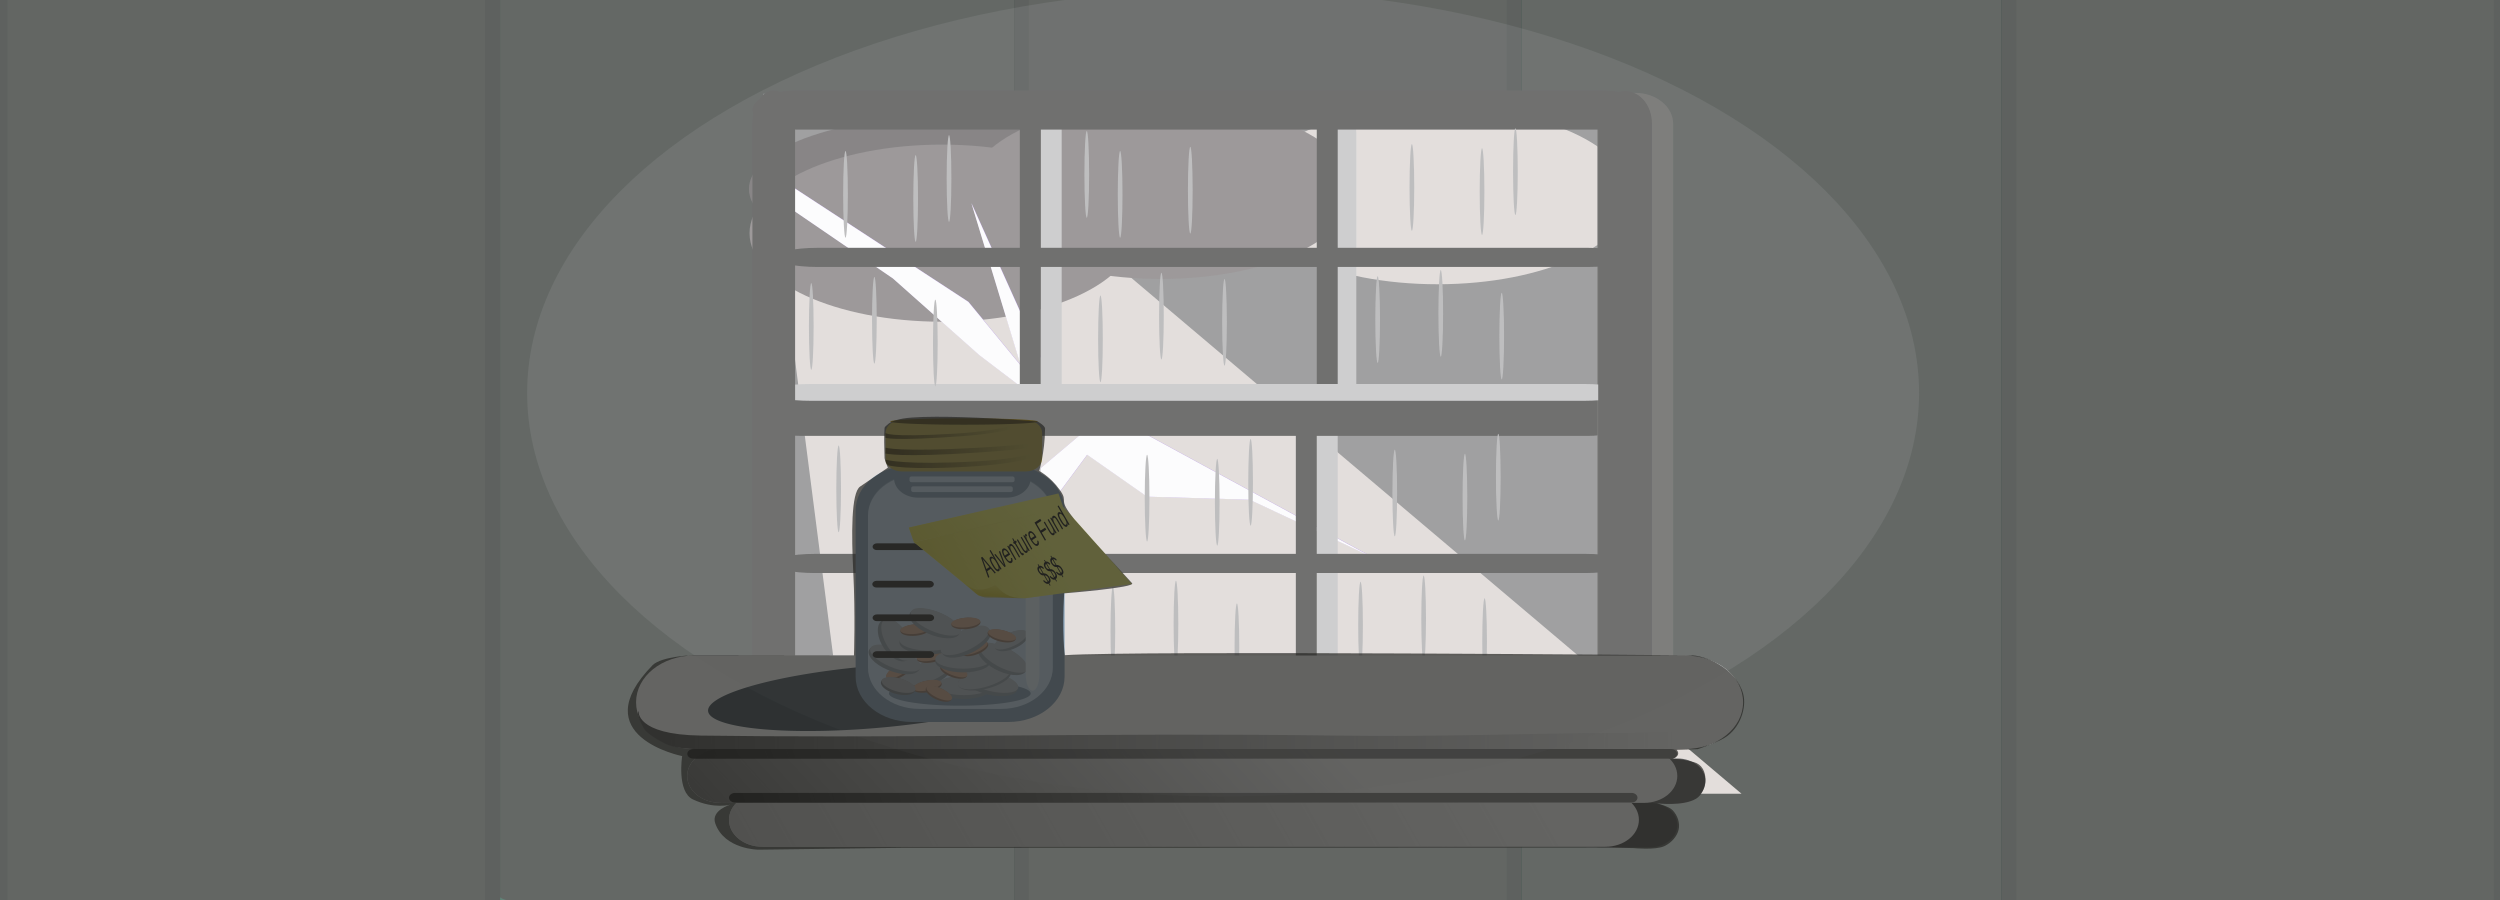 <?xml version="1.0" encoding="UTF-8" standalone="no"?>
<!-- Created with Inkscape (http://www.inkscape.org/) -->

<svg
   width="1327.272mm"
   height="478.081mm"
   viewBox="0 0 1327.272 478.081"
   version="1.1"
   id="svg124528"
   xmlns:xlink="http://www.w3.org/1999/xlink"
   xmlns="http://www.w3.org/2000/svg"
>
  <defs
     id="defs124525">
    <linearGradient
       id="linearGradient25003">
      <stop
         style="stop-color:#ecebeb;stop-opacity:1;"
         offset="0"
         id="stop24999" />
      <stop
         style="stop-color:#ecebeb;stop-opacity:0;"
         offset="1"
         id="stop25001" />
    </linearGradient>
    <linearGradient
       id="linearGradient252539">
      <stop
         style="stop-color:#dfd841;stop-opacity:1;"
         offset="0"
         id="stop252535" />
      <stop
         style="stop-color:#dfd841;stop-opacity:0;"
         offset="1"
         id="stop252537" />
    </linearGradient>
    <linearGradient
       id="linearGradient250260">
      <stop
         style="stop-color:#1a1a1a;stop-opacity:1;"
         offset="0"
         id="stop250256" />
      <stop
         style="stop-color:#1a1a1a;stop-opacity:0;"
         offset="1"
         id="stop250258" />
    </linearGradient>
    <linearGradient
       id="linearGradient249868">
      <stop
         style="stop-color:#1a1a1a;stop-opacity:1;"
         offset="0"
         id="stop249864" />
      <stop
         style="stop-color:#1a1a1a;stop-opacity:0;"
         offset="1"
         id="stop249866" />
    </linearGradient>
    <linearGradient
       id="linearGradient247794">
      <stop
         style="stop-color:#999999;stop-opacity:1;"
         offset="0"
         id="stop247790" />
      <stop
         style="stop-color:#999999;stop-opacity:0;"
         offset="1"
         id="stop247792" />
    </linearGradient>
    <linearGradient
       id="linearGradient246890">
      <stop
         style="stop-color:#4d4d4d;stop-opacity:1;"
         offset="0"
         id="stop246886" />
      <stop
         style="stop-color:#4d4d4d;stop-opacity:0;"
         offset="1"
         id="stop246888" />
    </linearGradient>
    <linearGradient
       id="linearGradient245565">
      <stop
         style="stop-color:#ffe680;stop-opacity:1;"
         offset="0"
         id="stop245561" />
      <stop
         style="stop-color:#ffe680;stop-opacity:0;"
         offset="1"
         id="stop245563" />
    </linearGradient>
    <linearGradient
       id="linearGradient236771">
      <stop
         style="stop-color:#c2b00c;stop-opacity:1;"
         offset="0"
         id="stop236767" />
      <stop
         style="stop-color:#c2b00c;stop-opacity:0;"
         offset="1"
         id="stop236769" />
    </linearGradient>
    <linearGradient
       id="linearGradient136754">
      <stop
         style="stop-color:#483a08;stop-opacity:1;"
         offset="0"
         id="stop136750" />
      <stop
         style="stop-color:#483a08;stop-opacity:0;"
         offset="1"
         id="stop136752" />
    </linearGradient>
    <linearGradient
       id="linearGradient136572">
      <stop
         style="stop-color:#483a08;stop-opacity:1;"
         offset="0"
         id="stop136568" />
      <stop
         style="stop-color:#483a08;stop-opacity:0;"
         offset="1"
         id="stop136570" />
    </linearGradient>
    <linearGradient
       id="linearGradient136392">
      <stop
         style="stop-color:#483a08;stop-opacity:1;"
         offset="0"
         id="stop136388" />
      <stop
         style="stop-color:#483a08;stop-opacity:0;"
         offset="1"
         id="stop136390" />
    </linearGradient>
    <clipPath
       clipPathUnits="userSpaceOnUse"
       id="clipPath132501">
      <rect
         style="display:block;fill:#483a08;fill-opacity:1;stroke:#39625c;stroke-width:0.762;stroke-opacity:0"
         id="rect132503"
         width="30.62"
         height="80.002"
         x="145.845"
         y="-11.682"
         ry="7.36" />
    </clipPath>
    <clipPath
       clipPathUnits="userSpaceOnUse"
       id="clipPath132505">
      <path
         id="lpe_path-effect132521"
         style="fill:#483a08;fill-opacity:1;stroke:#39625c;stroke-width:0.678;stroke-opacity:0"
         class="powerclip"
         d="m 187.002,-9.697 h 96.29 V 10.922 h -96.29 z m 85.644,-59.556 c -4.076,0 -7.357,3.281 -7.357,7.357 V 3.36 c 0,4.076 3.281,7.357 7.357,7.357 h 9.537 c 4.076,0 7.357,-3.281 7.357,-7.357 v -65.256 c 0,-4.076 -3.281,-7.357 -7.357,-7.357 z" />
    </clipPath>
    <clipPath
       clipPathUnits="userSpaceOnUse"
       id="clipPath132509">
      <path
         id="lpe_path-effect132525"
         style="fill:#483a08;fill-opacity:1;stroke:#39625c;stroke-width:0.648;stroke-opacity:0"
         class="powerclip"
         d="m 190.092,-7.239 h 81.738 V 10.927 H 190.092 Z m 84.121,-53.042 c -4.076,0 -7.357,3.281 -7.357,7.357 V 12.328 c 0,4.076 3.281,7.357 7.357,7.357 h 7.454 c 4.076,0 7.357,-3.281 7.357,-7.357 v -65.252 c 0,-4.076 -3.281,-7.357 -7.357,-7.357 z" />
    </clipPath>
    <clipPath
       clipPathUnits="userSpaceOnUse"
       id="clipPath132513">
      <path
         id="lpe_path-effect132529"
         style="fill:#483a08;fill-opacity:1;stroke:#39625c;stroke-width:0.682;stroke-opacity:0"
         class="powerclip"
         d="m 193.119,-8.419 h 85.994 V 10.933 h -85.994 z m 86.825,-38.838 c -4.074,0 -7.354,3.28 -7.354,7.354 v 65.225 c 0,4.074 3.28,7.354 7.354,7.354 h 9.861 c 4.074,0 7.354,-3.28 7.354,-7.354 v -65.225 c 0,-4.074 -3.28,-7.354 -7.354,-7.354 z" />
    </clipPath>
    <linearGradient
       xlink:href="#linearGradient136392"
       id="linearGradient136386"
       x1="200.571"
       y1="-13.184"
       x2="260.077"
       y2="-13.253"
       gradientUnits="userSpaceOnUse" />
    <linearGradient
       xlink:href="#linearGradient136572"
       id="linearGradient136574"
       x1="198.119"
       y1="3.15"
       x2="261.38"
       y2="8.781"
       gradientUnits="userSpaceOnUse" />
    <linearGradient
       xlink:href="#linearGradient136754"
       id="linearGradient136756"
       x1="192.752"
       y1="0.846"
       x2="263.611"
       y2="4.388"
       gradientUnits="userSpaceOnUse" />
    <linearGradient
       xlink:href="#linearGradient236771"
       id="linearGradient236773"
       x1="139.175"
       y1="135.979"
       x2="123.679"
       y2="132.32"
       gradientUnits="userSpaceOnUse"
       gradientTransform="translate(2.378,1.264)" />
    <linearGradient
       xlink:href="#linearGradient245565"
       id="linearGradient245567"
       x1="407.506"
       y1="-209.26"
       x2="318.395"
       y2="-81.101"
       gradientUnits="userSpaceOnUse"
       gradientTransform="matrix(0.989,0,0,1,-1.359,-9.6401939e-5)" />
    <linearGradient
       xlink:href="#linearGradient246890"
       id="linearGradient246892"
       x1="-101.126"
       y1="495.615"
       x2="238.211"
       y2="247.873"
       gradientUnits="userSpaceOnUse"
       gradientTransform="translate(-36.353,2.291)" />
    <linearGradient
       xlink:href="#linearGradient247794"
       id="linearGradient247796"
       x1="-366.991"
       y1="467.111"
       x2="306.38"
       y2="161.2"
       gradientUnits="userSpaceOnUse"
       gradientTransform="translate(16.017,70.698)" />
    <linearGradient
       xlink:href="#linearGradient249868"
       id="linearGradient249870"
       x1="-169.715"
       y1="304.869"
       x2="143.25"
       y2="203.192"
       gradientUnits="userSpaceOnUse"
       gradientTransform="matrix(0.847,0,0,0.681,497.615,214.279)" />
    <linearGradient
       xlink:href="#linearGradient250260"
       id="linearGradient250262"
       x1="-130.582"
       y1="310.986"
       x2="164.253"
       y2="240.007"
       gradientUnits="userSpaceOnUse"
       gradientTransform="matrix(0.847,0,0,0.681,497.615,214.279)" />
    <filter
       style="color-interpolation-filters:sRGB"
       id="filter251687"
       x="-0.151"
       y="-0.168"
       width="1.302"
       height="1.336">
      <feGaussianBlur
         stdDeviation="68.932 62.504"
         result="blur"
         id="feGaussianBlur251685" />
    </filter>
    <linearGradient
       xlink:href="#linearGradient136754"
       id="linearGradient252082"
       gradientUnits="userSpaceOnUse"
       x1="192.752"
       y1="0.846"
       x2="263.611"
       y2="4.388" />
    <linearGradient
       xlink:href="#linearGradient136392"
       id="linearGradient252084"
       gradientUnits="userSpaceOnUse"
       x1="200.571"
       y1="-13.184"
       x2="260.077"
       y2="-13.253" />
    <linearGradient
       xlink:href="#linearGradient136572"
       id="linearGradient252086"
       gradientUnits="userSpaceOnUse"
       x1="198.119"
       y1="3.15"
       x2="261.38"
       y2="8.781" />
    <linearGradient
       xlink:href="#linearGradient252539"
       id="linearGradient252541"
       x1="-59.562"
       y1="164.64"
       x2="18.108"
       y2="134.2"
       gradientUnits="userSpaceOnUse" />
    <linearGradient
       xlink:href="#linearGradient252539"
       id="linearGradient252543"
       x1="138.949"
       y1="122.173"
       x2="217.5"
       y2="113.307"
       gradientUnits="userSpaceOnUse" />
    <linearGradient
       xlink:href="#linearGradient246890"
       id="linearGradient259051"
       x1="-180.707"
       y1="297.985"
       x2="453.678"
       y2="305.768"
       gradientUnits="userSpaceOnUse"
       gradientTransform="matrix(0.847,0,0,0.851,506.356,142.443)" />
    <clipPath
       clipPathUnits="userSpaceOnUse"
       id="clipPath262815">
      <path
         id="lpe_path-effect262827"
         style="opacity:1;fill:#57776c;fill-opacity:1;stroke:#334b47;stroke-width:7.335;stroke-miterlimit:4;stroke-dasharray:none;stroke-opacity:1"
         class="powerclip"
         d="M 523.095,-764.226 H 802.254 V 765.644 H 523.095 Z M -1234.312,-1404.644 c -3.368,0 -6.079,2.711 -6.079,6.079 v 746.803 c 0,3.368 2.711,6.079 6.079,6.079 h 2638.541 c 3.368,0 6.079,-2.711 6.079,-6.079 v -746.803 c 0,-3.368 -2.711,-6.079 -6.079,-6.079 z" />
    </clipPath>
    <clipPath
       clipPathUnits="userSpaceOnUse"
       id="clipPath262819">
      <path
         id="lpe_path-effect262831"
         style="opacity:1;fill:#57776c;fill-opacity:1;stroke:#334b47;stroke-width:7.335;stroke-miterlimit:4;stroke-dasharray:none;stroke-opacity:1"
         class="powerclip"
         d="M -0.505,-733.325 H 278.569 V 736.02 H -0.505 Z M -1234.312,-1404.644 c -3.368,0 -6.079,2.711 -6.079,6.079 v 746.803 c 0,3.368 2.711,6.079 6.079,6.079 h 2638.541 c 3.368,0 6.079,-2.711 6.079,-6.079 v -746.803 c 0,-3.368 -2.711,-6.079 -6.079,-6.079 z" />
    </clipPath>
    <clipPath
       clipPathUnits="userSpaceOnUse"
       id="clipPath262823">
      <path
         id="lpe_path-effect262835"
         style="opacity:1;fill:#57776c;fill-opacity:1;stroke:#334b47;stroke-width:7.335;stroke-miterlimit:4;stroke-dasharray:none;stroke-opacity:1"
         class="powerclip"
         d="m -542.405,-766.034 h 279.167 V 753.888 h -279.167 z m -691.907,-638.61 c -3.368,0 -6.079,2.711 -6.079,6.079 v 746.803 c 0,3.368 2.711,6.079 6.079,6.079 h 2638.541 c 3.368,0 6.079,-2.711 6.079,-6.079 v -746.803 c 0,-3.368 -2.711,-6.079 -6.079,-6.079 z" />
    </clipPath>
    <linearGradient
       xlink:href="#linearGradient252539"
       id="linearGradient263047"
       gradientUnits="userSpaceOnUse"
       x1="138.949"
       y1="122.173"
       x2="217.5"
       y2="113.307" />
    <linearGradient
       xlink:href="#linearGradient252539"
       id="linearGradient263049"
       gradientUnits="userSpaceOnUse"
       x1="138.949"
       y1="122.173"
       x2="217.5"
       y2="113.307" />
    <linearGradient
       xlink:href="#linearGradient25003"
       id="linearGradient25005"
       x1="422.631"
       y1="-239.162"
       x2="271.992"
       y2="-82.798"
       gradientUnits="userSpaceOnUse" />
    <linearGradient
       xlink:href="#linearGradient25003"
       id="linearGradient25343"
       gradientUnits="userSpaceOnUse"
       x1="422.631"
       y1="-239.162"
       x2="271.992"
       y2="-82.798" />
    <linearGradient
       xlink:href="#linearGradient25003"
       id="linearGradient25345"
       gradientUnits="userSpaceOnUse"
       x1="422.631"
       y1="-239.162"
       x2="271.992"
       y2="-82.798" />
    <filter
       style="color-interpolation-filters:sRGB"
       id="filter25840"
       x="-0.06"
       y="-0.155"
       width="1.121"
       height="1.311">
      <feGaussianBlur
         stdDeviation="6.081 8.938"
         result="blur"
         id="feGaussianBlur25838" />
    </filter>
    <filter
       style="color-interpolation-filters:sRGB"
       id="filter25862"
       x="-0.121"
       y="-0.382"
       width="1.242"
       height="1.764">
      <feGaussianBlur
         stdDeviation="6.081 8.938"
         result="fbSourceGraphic"
         id="feGaussianBlur25860" />
      <feColorMatrix
         result="fbSourceGraphicAlpha"
         in="fbSourceGraphic"
         values="0 0 0 -1 0 0 0 0 -1 0 0 0 0 -1 0 0 0 0 1 0"
         id="feColorMatrix25882" />
      <feGaussianBlur
         id="feGaussianBlur25884"
         stdDeviation="6.081 8.938"
         result="blur"
         in="fbSourceGraphic" />
    </filter>
    <filter
       style="color-interpolation-filters:sRGB"
       id="filter25906"
       x="-0.06"
       y="-0.155"
       width="1.121"
       height="1.311">
      <feGaussianBlur
         stdDeviation="6.081 8.938"
         result="blur"
         id="feGaussianBlur25904" />
    </filter>
    <filter
       style="color-interpolation-filters:sRGB"
       id="filter25840-0"
       x="-0.06"
       y="-0.155"
       width="1.121"
       height="1.311">
      <feGaussianBlur
         stdDeviation="6.081 8.938"
         result="blur"
         id="feGaussianBlur25838-9" />
    </filter>
    <filter
       style="color-interpolation-filters:sRGB"
       id="filter34731"
       x="-0.038"
       y="-0.063"
       width="1.076"
       height="1.126">
      <feGaussianBlur
         stdDeviation="6.081 8.938"
         result="blur"
         id="feGaussianBlur34729" />
    </filter>
    <clipPath
       clipPathUnits="userSpaceOnUse"
       id="clipPath262815-7">
      <path
         id="lpe_path-effect262827-4"
         style="opacity:1;fill:#57776c;fill-opacity:1;stroke:#334b47;stroke-width:7.335;stroke-miterlimit:4;stroke-dasharray:none;stroke-opacity:1"
         class="powerclip"
         d="M 523.095,-764.226 H 802.254 V 765.644 H 523.095 Z M -1234.312,-1404.644 c -3.368,0 -6.079,2.711 -6.079,6.079 v 746.803 c 0,3.368 2.711,6.079 6.079,6.079 h 2638.541 c 3.368,0 6.079,-2.711 6.079,-6.079 v -746.803 c 0,-3.368 -2.711,-6.079 -6.079,-6.079 z" />
    </clipPath>
    <clipPath
       clipPathUnits="userSpaceOnUse"
       id="clipPath262819-1">
      <path
         id="lpe_path-effect262831-8"
         style="opacity:1;fill:#57776c;fill-opacity:1;stroke:#334b47;stroke-width:7.335;stroke-miterlimit:4;stroke-dasharray:none;stroke-opacity:1"
         class="powerclip"
         d="M -0.505,-733.325 H 278.569 V 736.02 H -0.505 Z M -1234.312,-1404.644 c -3.368,0 -6.079,2.711 -6.079,6.079 v 746.803 c 0,3.368 2.711,6.079 6.079,6.079 h 2638.541 c 3.368,0 6.079,-2.711 6.079,-6.079 v -746.803 c 0,-3.368 -2.711,-6.079 -6.079,-6.079 z" />
    </clipPath>
    <clipPath
       clipPathUnits="userSpaceOnUse"
       id="clipPath262823-5">
      <path
         id="lpe_path-effect262835-9"
         style="opacity:1;fill:#57776c;fill-opacity:1;stroke:#334b47;stroke-width:7.335;stroke-miterlimit:4;stroke-dasharray:none;stroke-opacity:1"
         class="powerclip"
         d="m -542.405,-766.034 h 279.167 V 753.888 h -279.167 z m -691.907,-638.61 c -3.368,0 -6.079,2.711 -6.079,6.079 v 746.803 c 0,3.368 2.711,6.079 6.079,6.079 h 2638.541 c 3.368,0 6.079,-2.711 6.079,-6.079 v -746.803 c 0,-3.368 -2.711,-6.079 -6.079,-6.079 z" />
    </clipPath>
    <clipPath
       clipPathUnits="userSpaceOnUse"
       id="clipPath262823-5-4">
      <path
         id="lpe_path-effect262835-9-3"
         style="opacity:1;fill:#57776c;fill-opacity:1;stroke:#334b47;stroke-width:7.335;stroke-miterlimit:4;stroke-dasharray:none;stroke-opacity:1"
         class="powerclip"
         d="m -542.405,-766.034 h 279.167 V 753.888 h -279.167 z m -691.907,-638.61 c -3.368,0 -6.079,2.711 -6.079,6.079 v 746.803 c 0,3.368 2.711,6.079 6.079,6.079 h 2638.541 c 3.368,0 6.079,-2.711 6.079,-6.079 v -746.803 c 0,-3.368 -2.711,-6.079 -6.079,-6.079 z" />
    </clipPath>
    <clipPath
       clipPathUnits="userSpaceOnUse"
       id="clipPath262823-5-4-6">
      <path
         id="lpe_path-effect262835-9-3-0"
         style="opacity:1;fill:#57776c;fill-opacity:1;stroke:#334b47;stroke-width:7.335;stroke-miterlimit:4;stroke-dasharray:none;stroke-opacity:1"
         class="powerclip"
         d="m -542.405,-766.034 h 279.167 V 753.888 h -279.167 z m -691.907,-638.61 c -3.368,0 -6.079,2.711 -6.079,6.079 v 746.803 c 0,3.368 2.711,6.079 6.079,6.079 h 2638.541 c 3.368,0 6.079,-2.711 6.079,-6.079 v -746.803 c 0,-3.368 -2.711,-6.079 -6.079,-6.079 z" />
    </clipPath>
    <filter
       style="color-interpolation-filters:sRGB"
       id="filter50198"
       x="-0.116"
       y="-0.222"
       width="1.233"
       height="1.444">
      <feGaussianBlur
         stdDeviation="62.861 74.645"
         result="blur"
         id="feGaussianBlur50196" />
    </filter>
  </defs>
  <g
     id="rect240657-6"
     transform="matrix(1.001,0,0,0.376,102.193,116.751)"
     style="fill:url(#linearGradient25005);fill-opacity:1">
    <path
       style="color:#000000;fill:url(#linearGradient25343);fill-opacity:1;stroke-width:0.703;-inkscape-stroke:none"
       d="M -124.786,-238.811 H 422.279 V 263.989 H -124.786 Z"
       id="path263811" />
    <path
       style="color:#000000;fill:url(#linearGradient25345);fill-opacity:1;-inkscape-stroke:none"
       d="m -125.139,-239.162 v 0.352 503.15 h 547.77 v -503.502 z m 0.703,0.703 h 546.363 v 502.096 h -546.363 z"
       id="path263813" />
  </g>
  <path
     style="color:#000000;fill:#628579;stroke-width:1.859;-inkscape-stroke:none"
     d="M 21.145,0 H 1306.126 c 11.715,0 21.145,3.54 21.145,7.937 V 470.144 c 0,4.397 -9.431,7.937 -21.145,7.937 H 21.145 C 9.431,478.081 0,474.541 0,470.144 V 7.937 C 0,3.54 9.431,0 21.145,0 Z"
     id="rect251018" />
  <g
     id="rect260625-5-3"
     clip-path="url(#clipPath262823-5-4)"
     transform="matrix(1.093,0,0,0.344,852.142,221.017)"
     style="opacity:0.878;fill:#646462;fill-opacity:1">
    <path
       style="color:#000000;fill:#646462;fill-opacity:1;stroke-width:7.963;-inkscape-stroke:none"
       d="m -527.345,-757.052 h 249.046 c 3.368,0 6.079,2.711 6.079,6.079 V 738.828 c 0,3.368 -2.711,6.079 -6.079,6.079 h -249.046 c -3.368,0 -6.079,-2.711 -6.079,-6.079 V -750.974 c 0,-3.368 2.711,-6.079 6.079,-6.079 z"
       id="path263779-3-3" />
    <path
       style="color:#000000;fill:#646462;fill-opacity:1;-inkscape-stroke:none"
       d="m -527.346,-761.033 c -5.505,0 -10.059,4.556 -10.059,10.061 V 738.828 c 0,5.505 4.554,10.061 10.059,10.061 h 249.047 c 5.505,0 10.061,-4.556 10.061,-10.061 V -750.973 c 0,-5.505 -4.556,-10.061 -10.061,-10.061 z m 0,7.963 h 249.047 c 1.231,0 2.098,0.867 2.098,2.098 V 738.828 c 0,1.231 -0.867,2.098 -2.098,2.098 H -527.346 c -1.231,0 -2.096,-0.867 -2.096,-2.098 V -750.973 c 0,-1.231 0.865,-2.098 2.096,-2.098 z"
       id="path263781-8-8" />
  </g>
  <g
     id="rect260625-5-3-4"
     clip-path="url(#clipPath262823-5-4-6)"
     transform="matrix(1.093,0,0,0.344,1360.159,222.051)"
     style="opacity:0.878;fill:#646462;fill-opacity:1">
    <path
       style="color:#000000;fill:#646462;fill-opacity:1;stroke-width:7.963;-inkscape-stroke:none"
       d="m -527.345,-757.052 h 249.046 c 3.368,0 6.079,2.711 6.079,6.079 V 738.828 c 0,3.368 -2.711,6.079 -6.079,6.079 h -249.046 c -3.368,0 -6.079,-2.711 -6.079,-6.079 V -750.974 c 0,-3.368 2.711,-6.079 6.079,-6.079 z"
       id="path263779-3-3-8" />
    <path
       style="color:#000000;fill:#646462;fill-opacity:1;-inkscape-stroke:none"
       d="m -527.346,-761.033 c -5.505,0 -10.059,4.556 -10.059,10.061 V 738.828 c 0,5.505 4.554,10.061 10.059,10.061 h 249.047 c 5.505,0 10.061,-4.556 10.061,-10.061 V -750.973 c 0,-5.505 -4.556,-10.061 -10.061,-10.061 z m 0,7.963 h 249.047 c 1.231,0 2.098,0.867 2.098,2.098 V 738.828 c 0,1.231 -0.867,2.098 -2.098,2.098 H -527.346 c -1.231,0 -2.096,-0.867 -2.096,-2.098 V -750.973 c 0,-1.231 0.865,-2.098 2.096,-2.098 z"
       id="path263781-8-8-8" />
  </g>
  <g
     id="rect260625"
     clip-path="url(#clipPath262823)"
     transform="matrix(1.001,0,0,0.37,533.986,236.833)">
    <path
       style="color:#000000;fill:#57776c;stroke-width:7.963;-inkscape-stroke:none"
       d="m -527.345,-757.052 h 249.046 c 3.368,0 6.079,2.711 6.079,6.079 V 738.828 c 0,3.368 -2.711,6.079 -6.079,6.079 h -249.046 c -3.368,0 -6.079,-2.711 -6.079,-6.079 V -750.974 c 0,-3.368 2.711,-6.079 6.079,-6.079 z"
       id="path263779" />
    <path
       style="color:#000000;fill:#334b47;-inkscape-stroke:none"
       d="m -527.346,-761.033 c -5.505,0 -10.059,4.556 -10.059,10.061 V 738.828 c 0,5.505 4.554,10.061 10.059,10.061 h 249.047 c 5.505,0 10.061,-4.556 10.061,-10.061 V -750.973 c 0,-5.505 -4.556,-10.061 -10.061,-10.061 z m 0,7.963 h 249.047 c 1.231,0 2.098,0.867 2.098,2.098 V 738.828 c 0,1.231 -0.867,2.098 -2.098,2.098 H -527.346 c -1.231,0 -2.096,-0.867 -2.096,-2.098 V -750.973 c 0,-1.231 0.865,-2.098 2.096,-2.098 z"
       id="path263781" />
  </g>
  <g
     id="rect260625-1"
     clip-path="url(#clipPath262819)"
     transform="matrix(1.001,0,0,0.376,533.901,240.798)">
    <path
       style="color:#000000;fill:#57776c;stroke-width:7.833;-inkscape-stroke:none"
       d="M 14.286,-724.409 H 263.778 c 3.255,0 5.875,2.62 5.875,5.875 V 721.229 c 0,3.255 -2.62,5.875 -5.875,5.875 H 14.286 c -3.255,0 -5.875,-2.62 -5.875,-5.875 V -718.534 c 0,-3.255 2.62,-5.875 5.875,-5.875 z"
       id="path263787" />
    <path
       style="color:#000000;fill:#334b47;-inkscape-stroke:none"
       d="m 14.285,-728.326 c -5.357,0 -9.791,4.434 -9.791,9.791 V 721.229 c 0,5.357 4.434,9.791 9.791,9.791 H 263.777 c 5.357,0 9.791,-4.434 9.791,-9.791 V -718.535 c 0,-5.357 -4.434,-9.791 -9.791,-9.791 z m 0,7.834 H 263.777 c 1.153,0 1.959,0.804 1.959,1.957 V 721.229 c 0,1.153 -0.806,1.959 -1.959,1.959 H 14.285 c -1.153,0 -1.957,-0.806 -1.957,-1.959 V -718.535 c 0,-1.153 0.804,-1.957 1.957,-1.957 z"
       id="path263789" />
  </g>
  <g
     id="rect260625-1-5"
     clip-path="url(#clipPath262815)"
     transform="matrix(1.001,0,0,0.376,533.901,240.798)">
    <path
       style="color:#000000;fill:#57776c;stroke-width:7.989;-inkscape-stroke:none"
       d="m 538.208,-755.232 h 248.933 c 3.39,0 6.119,2.729 6.119,6.119 V 750.531 c 0,3.39 -2.729,6.119 -6.119,6.119 h -248.933 c -3.39,0 -6.119,-2.729 -6.119,-6.119 V -749.113 c 0,-3.39 2.729,-6.119 6.119,-6.119 z"
       id="path263795" />
    <path
       style="color:#000000;fill:#334b47;-inkscape-stroke:none"
       d="m 538.209,-759.227 c -5.534,0 -10.113,4.58 -10.113,10.113 V 750.531 c 0,5.534 4.58,10.113 10.113,10.113 h 248.932 c 5.534,0 10.113,-4.58 10.113,-10.113 V -749.113 c 0,-5.534 -4.58,-10.113 -10.113,-10.113 z m 0,7.988 h 248.932 c 1.246,0 2.125,0.879 2.125,2.125 V 750.531 c 0,1.246 -0.879,2.123 -2.125,2.123 H 538.209 c -1.246,0 -2.125,-0.877 -2.125,-2.123 V -749.113 c 0,-1.246 0.879,-2.125 2.125,-2.125 z"
       id="path263797" />
  </g>
  <g
     id="rect260625-5"
     clip-path="url(#clipPath262823-5)"
     transform="matrix(1.001,0,0,0.37,533.986,236.833)"
     style="opacity:0.878;fill:#646462;fill-opacity:1">
    <path
       style="color:#000000;fill:#646462;fill-opacity:1;stroke-width:7.963;-inkscape-stroke:none"
       d="m -527.345,-757.052 h 249.046 c 3.368,0 6.079,2.711 6.079,6.079 V 738.828 c 0,3.368 -2.711,6.079 -6.079,6.079 h -249.046 c -3.368,0 -6.079,-2.711 -6.079,-6.079 V -750.974 c 0,-3.368 2.711,-6.079 6.079,-6.079 z"
       id="path263779-3" />
    <path
       style="color:#000000;fill:#646462;fill-opacity:1;-inkscape-stroke:none"
       d="m -527.346,-761.033 c -5.505,0 -10.059,4.556 -10.059,10.061 V 738.828 c 0,5.505 4.554,10.061 10.059,10.061 h 249.047 c 5.505,0 10.061,-4.556 10.061,-10.061 V -750.973 c 0,-5.505 -4.556,-10.061 -10.061,-10.061 z m 0,7.963 h 249.047 c 1.231,0 2.098,0.867 2.098,2.098 V 738.828 c 0,1.231 -0.867,2.098 -2.098,2.098 H -527.346 c -1.231,0 -2.096,-0.867 -2.096,-2.098 V -750.973 c 0,-1.231 0.865,-2.098 2.096,-2.098 z"
       id="path263781-8" />
  </g>
  <g
     id="rect260625-1-8"
     clip-path="url(#clipPath262819-1)"
     transform="matrix(1.001,0,0,0.376,533.901,237.856)"
     style="opacity:0.878;fill:#646462;fill-opacity:1">
    <path
       style="color:#000000;fill:#646462;fill-opacity:1;stroke-width:7.833;-inkscape-stroke:none"
       d="M 14.286,-724.409 H 263.778 c 3.255,0 5.875,2.62 5.875,5.875 V 721.229 c 0,3.255 -2.62,5.875 -5.875,5.875 H 14.286 c -3.255,0 -5.875,-2.62 -5.875,-5.875 V -718.534 c 0,-3.255 2.62,-5.875 5.875,-5.875 z"
       id="path263787-3" />
    <path
       style="color:#000000;fill:#646462;fill-opacity:1;-inkscape-stroke:none"
       d="m 14.285,-728.326 c -5.357,0 -9.791,4.434 -9.791,9.791 V 721.229 c 0,5.357 4.434,9.791 9.791,9.791 H 263.777 c 5.357,0 9.791,-4.434 9.791,-9.791 V -718.535 c 0,-5.357 -4.434,-9.791 -9.791,-9.791 z m 0,7.834 H 263.777 c 1.153,0 1.959,0.804 1.959,1.957 V 721.229 c 0,1.153 -0.806,1.959 -1.959,1.959 H 14.285 c -1.153,0 -1.957,-0.806 -1.957,-1.959 V -718.535 c 0,-1.153 0.804,-1.957 1.957,-1.957 z"
       id="path263789-1" />
  </g>
  <g
     id="rect260625-1-5-8"
     clip-path="url(#clipPath262815-7)"
     transform="matrix(1.001,0,0,0.376,533.901,240.798)"
     style="opacity:0.878;fill:#646462;fill-opacity:1">
    <path
       style="color:#000000;fill:#646462;fill-opacity:1;stroke-width:7.989;-inkscape-stroke:none"
       d="m 538.208,-755.232 h 248.933 c 3.39,0 6.119,2.729 6.119,6.119 V 750.531 c 0,3.39 -2.729,6.119 -6.119,6.119 h -248.933 c -3.39,0 -6.119,-2.729 -6.119,-6.119 V -749.113 c 0,-3.39 2.729,-6.119 6.119,-6.119 z"
       id="path263795-9" />
    <path
       style="color:#000000;fill:#646462;fill-opacity:1;-inkscape-stroke:none"
       d="m 538.209,-759.227 c -5.534,0 -10.113,4.58 -10.113,10.113 V 750.531 c 0,5.534 4.58,10.113 10.113,10.113 h 248.932 c 5.534,0 10.113,-4.58 10.113,-10.113 V -749.113 c 0,-5.534 -4.58,-10.113 -10.113,-10.113 z m 0,7.988 h 248.932 c 1.246,0 2.125,0.879 2.125,2.125 V 750.531 c 0,1.246 -0.879,2.123 -2.125,2.123 H 538.209 c -1.246,0 -2.125,-0.877 -2.125,-2.123 V -749.113 c 0,-1.246 0.879,-2.125 2.125,-2.125 z"
       id="path263797-6" />
  </g>
  <path
     style="color:#000000;fill:#dbffdf;fill-opacity:1;stroke-width:0.265;-inkscape-stroke:none"
     d="m 4049.096,-674.94 -12.069,-18.506 119.701,103.544 42.204,46.592 -36.805,-129.133 50.857,140.516 200.332,135.382 -84.292,-51.963 -46.542,-5.415 -47.789,-22.413 -18.238,30.642 -42.108,27.927 -7.778,56.356 2.146,-56.993 71.878,-70.94 -70.001,-72.951 -51.495,-55.25 z"
     id="rect26672-1" />
  <g
     id="rect240657"
     transform="matrix(0.842,0,0,0.681,510.601,212.683)"
     style="fill:#999999;fill-opacity:1">
    <path
       style="color:#000000;fill:#999999;fill-opacity:1;stroke-width:0.703;-inkscape-stroke:none"
       d="M -124.787,-238.811 H 421.789 V 263.989 h -546.576 z"
       id="path263803" />
    <path
       style="color:#000000;fill:#999999;fill-opacity:1;-inkscape-stroke:none"
       d="m -125.139,-239.162 v 0.352 503.15 h 547.279 v -503.502 z m 0.703,0.703 H 421.438 v 502.096 h -545.873 z"
       id="path263805" />
  </g>
  <path
     style="color:#000000;fill:#e3dedb;stroke-width:3.103;-inkscape-stroke:none;filter:url(#filter251687)"
     d="m 249.865,-220.671 198.236,90.622 -87.79,801.44 h -1008.172 z"
     id="rect251436"
     transform="matrix(-0.469,0,0,0.399,620.736,153.513)" />
  <ellipse
     style="fill:#e3dedb;fill-opacity:1;stroke-width:0.185;filter:url(#filter25906)"
     id="path25393-4"
     cx="862.608"
     cy="505.943"
     rx="120.616"
     ry="69.032"
     transform="matrix(0.847,0,0,0.681,32.594,-240.646)" />
  <ellipse
     style="fill:#7f7c7c;fill-opacity:1;stroke-width:0.166;filter:url(#filter25862)"
     id="path25393"
     cx="551.589"
     cy="500.724"
     rx="120.616"
     ry="56.136"
     transform="matrix(0.847,0,0,0.681,32.594,-240.646)" />
  <ellipse
     style="fill:#969292;fill-opacity:1;stroke-width:0.185;filter:url(#filter25840)"
     id="path25393-4-9"
     cx="689.044"
     cy="501.813"
     rx="120.616"
     ry="69.032"
     transform="matrix(0.847,0,0,0.681,32.594,-240.646)" />
  <ellipse
     style="fill:#969292;fill-opacity:1;stroke-width:0.185;filter:url(#filter25840-0)"
     id="path25393-4-9-1"
     cx="551.951"
     cy="535.155"
     rx="120.616"
     ry="69.032"
     transform="matrix(0.847,0,0,0.681,32.594,-240.646)" />
  <path
     style="color:#000000;fill:#b595e1;fill-opacity:1;stroke-width:0.265;-inkscape-stroke:none;filter:url(#filter34731)"
     d="m 451.595,511.143 -12.337,-27.625 129.356,105.153 32.817,49.542 -30.905,-126.451 50.857,140.516 200.332,135.382 -76.706,-44.756 -64.369,-2.38 -37.548,-32.654 -18.238,30.642 -42.108,27.927 -7.778,56.356 -4.023,-59.407 68.928,-72.281 -64.369,-60.882 -54.177,-59.809 z"
     id="rect26672-0"
     transform="matrix(0.847,0,0,0.681,32.594,-240.646)" />
  <path
     style="color:#000000;fill:#ffffff;fill-opacity:1;stroke-width:0.201;-inkscape-stroke:none"
     d="m 415.002,107.466 -10.447,-18.814 109.538,71.614 27.789,33.741 -26.17,-86.119 43.066,95.698 169.64,92.202 -64.954,-30.481 -54.507,-1.621 -31.796,-22.239 -15.444,20.869 -35.657,19.019 -6.586,38.381 -3.407,-40.459 58.368,-49.227 -54.507,-41.464 -45.877,-40.733 z"
     id="rect26672" />
  <path
     style="color:#000000;fill:#cccccc;stroke-width:0.739;-inkscape-stroke:none"
     d="m 546.985,379.963 c -3.079,0 -5.558,-3.652 -5.558,-8.189 V 223.956 c 0,-4.537 2.479,-8.189 5.558,-8.189 3.079,0 5.558,3.652 5.558,8.189 v 147.817 c 0,4.537 -2.479,8.189 -5.558,8.189 z"
     id="rect242160-9-0-8-5-1-8" />
  <path
     style="color:#000000;fill:#cccccc;stroke-width:0.739;-inkscape-stroke:none"
     d="m 558.1,215.767 c -3.079,0 -5.558,-3.652 -5.558,-8.189 V 59.761 c 0,-4.537 2.479,-8.189 5.558,-8.189 3.079,0 5.558,3.652 5.558,8.189 V 207.578 c 0,4.537 -2.479,8.189 -5.558,8.189 z"
     id="rect242160-9-0-8" />
  <path
     style="color:#000000;fill:#cccccc;stroke-width:0.739;-inkscape-stroke:none"
     d="m 714.514,226.592 c -3.079,0 -5.558,-3.652 -5.558,-8.189 V 70.585 c 0,-4.537 2.479,-8.189 5.558,-8.189 3.079,0 5.558,3.652 5.558,8.189 V 218.402 c 0,4.537 -2.479,8.189 -5.558,8.189 z"
     id="rect242160-9-0-8-5" />
  <path
     style="color:#000000;fill:#cccccc;stroke-width:0.739;-inkscape-stroke:none"
     d="m 704.645,381.496 c -3.079,0 -5.558,-3.652 -5.558,-8.189 V 225.49 c 0,-4.537 2.479,-8.189 5.558,-8.189 3.079,0 5.558,3.652 5.558,8.189 v 147.817 c 0,4.537 -2.479,8.189 -5.558,8.189 z"
     id="rect242160-9-0-8-5-1" />
  <ellipse
     style="fill:#bbbbbb;fill-opacity:1;stroke-width:0.118"
     id="path26148-7-6-1-8"
     cx="500.211"
     cy="251.133"
     rx="1.249"
     ry="23.015" />
  <path
     style="color:#000000;fill:#646462;fill-opacity:1;stroke-width:1.923;-inkscape-stroke:none"
     d="m 866.976,218.128 c 0,7.351 -10.356,13.268 -23.219,13.268 H 424.651 c -12.863,0 -23.219,-5.918 -23.219,-13.268 0,-7.351 10.356,-13.268 23.219,-13.268 h 419.106 c 12.863,0 23.219,5.918 23.219,13.268 z"
     id="rect242160-9" />
  <path
     style="color:#000000;fill:#646462;fill-opacity:1;stroke-width:0.739;-inkscape-stroke:none"
     d="m 546.985,215.767 c -3.079,0 -5.558,-3.652 -5.558,-8.189 V 59.761 c 0,-4.537 2.479,-8.189 5.558,-8.189 3.079,0 5.558,3.652 5.558,8.189 V 207.578 c 0,4.537 -2.479,8.189 -5.558,8.189 z"
     id="rect242160-9-0" />
  <path
     style="color:#000000;fill:#646462;fill-opacity:1;stroke-width:0.739;-inkscape-stroke:none"
     d="m 704.645,217.301 c -3.079,0 -5.558,-3.652 -5.558,-8.189 v -147.817 c 0,-4.537 2.479,-8.189 5.558,-8.189 3.079,0 5.558,3.652 5.558,8.189 v 147.817 c 0,4.537 -2.479,8.189 -5.558,8.189 z"
     id="rect242160-9-0-5" />
  <path
     style="color:#000000;fill:#646462;fill-opacity:1;stroke-width:0.739;-inkscape-stroke:none"
     d="m 535.87,379.963 c -3.079,0 -5.558,-3.652 -5.558,-8.189 V 223.956 c 0,-4.537 2.479,-8.189 5.558,-8.189 3.079,0 5.558,3.652 5.558,8.189 v 147.817 c 0,4.537 -2.479,8.189 -5.558,8.189 z"
     id="rect242160-9-0-5-7" />
  <path
     style="color:#000000;fill:#747471;fill-opacity:1;stroke-width:1.996;-inkscape-stroke:none"
     d="m 868.186,49.3 c 11.151,0 20.128,7.352 20.128,16.483 V 363.308 c 0,9.132 -8.977,16.483 -20.128,16.483 -11.151,0 -20.128,-7.352 -20.128,-16.483 V 65.783 c 0,-9.132 8.977,-16.483 20.128,-16.483 z"
     id="rect242160-93" />
  <path
     style="color:#000000;fill:#646462;fill-opacity:1;stroke-width:0.739;-inkscape-stroke:none"
     d="m 693.53,381.496 c -3.079,0 -5.558,-3.652 -5.558,-8.189 V 225.49 c 0,-4.537 2.479,-8.189 5.558,-8.189 3.079,0 5.558,3.652 5.558,8.189 v 147.817 c 0,4.537 -2.479,8.189 -5.558,8.189 z"
     id="rect242160-9-0-5-7-1" />
  <path
     style="color:#000000;fill:#646462;fill-opacity:1;stroke-width:1.176;-inkscape-stroke:none"
     d="m 411.534,136.649 c 0,-2.817 10.098,-5.086 22.642,-5.086 h 408.681 c 12.543,0 22.642,2.268 22.642,5.086 0,2.817 -10.098,5.086 -22.642,5.086 H 434.176 c -12.543,0 -22.642,-2.268 -22.642,-5.086 z"
     id="rect242160-9-0-5-7-1-3" />
  <ellipse
     style="fill:#bbbbbb;fill-opacity:1;stroke-width:0.118"
     id="path26148-1-56-2-8"
     cx="482.496"
     cy="261.727"
     rx="1.249"
     ry="23.015" />
  <path
     style="color:#000000;fill:#646462;fill-opacity:1;stroke-width:1.176;-inkscape-stroke:none"
     d="m 410.217,299.141 c 0,-2.817 10.098,-5.086 22.642,-5.086 h 408.681 c 12.543,0 22.642,2.268 22.642,5.086 0,2.817 -10.098,5.086 -22.642,5.086 H 432.859 c -12.543,0 -22.642,-2.268 -22.642,-5.086 z"
     id="rect242160-9-0-5-7-1-3-3" />
  <path
     style="color:#000000;fill:#646462;fill-opacity:1;stroke-width:1.717;-inkscape-stroke:none"
     d="m 874.166,58.433 c 0,5.743 -10.559,10.367 -23.676,10.367 H 423.145 c -13.116,0 -23.676,-4.624 -23.676,-10.367 0,-5.743 10.559,-10.367 23.676,-10.367 h 427.345 c 13.116,0 23.676,4.624 23.676,10.367 z"
     id="rect242160-5" />
  <path
     style="color:#000000;fill:#cccccc;stroke-width:1.104;-inkscape-stroke:none"
     d="m 408.055,208.326 c 0,-2.476 10.131,-4.47 22.715,-4.47 h 410.005 c 12.584,0 22.715,1.994 22.715,4.47 0,2.476 -10.131,4.47 -22.715,4.47 H 430.77 c -12.584,0 -22.715,-1.994 -22.715,-4.47 z"
     id="rect242160-9-0-8-5-1-7" />
  <path
     style="color:#000000;fill:#646462;fill-opacity:1;stroke-width:1.533;-inkscape-stroke:none"
     d="m 410.799,48.067 c 6.276,0 11.329,7.71 11.329,17.288 V 377.402 c 0,9.578 -5.053,17.288 -11.329,17.288 -6.276,0 -11.329,-7.71 -11.329,-17.288 V 65.355 c 0,-9.578 5.053,-17.288 11.329,-17.288 z"
     id="rect242160" />
  <path
     style="color:#000000;fill:#646462;fill-opacity:1;stroke-width:1.713;-inkscape-stroke:none"
     d="m 862.762,392.327 c -7.897,0 -14.254,-7.651 -14.254,-17.155 V 65.518 c 0,-9.504 6.357,-17.155 14.254,-17.155 7.897,0 14.254,7.651 14.254,17.155 V 375.171 c 0,9.504 -6.357,17.155 -14.254,17.155 z"
     id="rect242160-5-8" />
  <ellipse
     style="fill:#bbbbbb;fill-opacity:1;stroke-width:0.118"
     id="path26148-1-5-7-9-3-0"
     cx="445.249"
     cy="259.535"
     rx="1.249"
     ry="23.015" />
  <ellipse
     style="fill:#bbbbbb;fill-opacity:1;stroke-width:0.118"
     id="path26148-1-5-9-6-4-9-9"
     cx="430.714"
     cy="173.32"
     rx="1.249"
     ry="23.015" />
  <ellipse
     style="fill:#bbbbbb;fill-opacity:1;stroke-width:0.118"
     id="path26148-73-8-0-6"
     cx="464.213"
     cy="170.033"
     rx="1.249"
     ry="23.015" />
  <ellipse
     style="fill:#bbbbbb;fill-opacity:1;stroke-width:0.118"
     id="path26148-7-6-1-8-3"
     cx="503.844"
     cy="94.777"
     rx="1.249"
     ry="23.015" />
  <ellipse
     style="fill:#bbbbbb;fill-opacity:1;stroke-width:0.118"
     id="path26148-1-56-2-8-8"
     cx="486.13"
     cy="105.371"
     rx="1.249"
     ry="23.015" />
  <ellipse
     style="fill:#bbbbbb;fill-opacity:1;stroke-width:0.118"
     id="path26148-1-5-3-9-5-5"
     cx="496.577"
     cy="182.088"
     rx="1.249"
     ry="23.015" />
  <ellipse
     style="fill:#bbbbbb;fill-opacity:1;stroke-width:0.118"
     id="path26148-1-5-7-9-3-0-6"
     cx="448.883"
     cy="103.179"
     rx="1.249"
     ry="23.015" />
  <ellipse
     style="fill:#bbbbbb;fill-opacity:1;stroke-width:0.118"
     id="path26148-1-5-9-6-4-9-9-1"
     cx="731.412"
     cy="169.667"
     rx="1.249"
     ry="23.015" />
  <ellipse
     style="fill:#bbbbbb;fill-opacity:1;stroke-width:0.118"
     id="path26148-73-8-0-6-1"
     cx="764.911"
     cy="166.379"
     rx="1.249"
     ry="23.015" />
  <ellipse
     style="fill:#bbbbbb;fill-opacity:1;stroke-width:0.118"
     id="path26148-7-6-1-8-3-5"
     cx="804.542"
     cy="91.124"
     rx="1.249"
     ry="23.015" />
  <ellipse
     style="fill:#bbbbbb;fill-opacity:1;stroke-width:0.118"
     id="path26148-1-56-2-8-8-9"
     cx="786.827"
     cy="101.718"
     rx="1.249"
     ry="23.015" />
  <ellipse
     style="fill:#bbbbbb;fill-opacity:1;stroke-width:0.118"
     id="path26148-1-5-3-9-5-5-8"
     cx="797.275"
     cy="178.435"
     rx="1.249"
     ry="23.015" />
  <ellipse
     style="fill:#bbbbbb;fill-opacity:1;stroke-width:0.118"
     id="path26148-1-5-7-9-3-0-6-4"
     cx="749.581"
     cy="99.526"
     rx="1.249"
     ry="23.015" />
  <ellipse
     style="fill:#bbbbbb;fill-opacity:1;stroke-width:0.118"
     id="path26148-1-5-9"
     cx="590.829"
     cy="334.608"
     rx="1.249"
     ry="23.015" />
  <ellipse
     style="fill:#bbbbbb;fill-opacity:1;stroke-width:0.118"
     id="path26148"
     cx="624.328"
     cy="331.32"
     rx="1.249"
     ry="23.015" />
  <ellipse
     style="fill:#bbbbbb;fill-opacity:1;stroke-width:0.118"
     id="path26148-7"
     cx="663.959"
     cy="256.065"
     rx="1.249"
     ry="23.015" />
  <ellipse
     style="fill:#bbbbbb;fill-opacity:1;stroke-width:0.118"
     id="path26148-1"
     cx="646.244"
     cy="266.659"
     rx="1.249"
     ry="23.015" />
  <ellipse
     style="fill:#bbbbbb;fill-opacity:1;stroke-width:0.118"
     id="path26148-1-5"
     cx="656.692"
     cy="343.376"
     rx="1.249"
     ry="23.015" />
  <ellipse
     style="fill:#bbbbbb;fill-opacity:1;stroke-width:0.118"
     id="path26148-1-5-7"
     cx="608.998"
     cy="264.467"
     rx="1.249"
     ry="23.015" />
  <ellipse
     style="fill:#bbbbbb;fill-opacity:1;stroke-width:0.118"
     id="path26148-1-5-9-6"
     cx="-650.105"
     cy="171.128"
     rx="1.249"
     ry="23.015"
     transform="scale(-1,1)" />
  <ellipse
     style="fill:#bbbbbb;fill-opacity:1;stroke-width:0.118"
     id="path26148-73"
     cx="-616.606"
     cy="167.841"
     rx="1.249"
     ry="23.015"
     transform="scale(-1,1)" />
  <ellipse
     style="fill:#bbbbbb;fill-opacity:1;stroke-width:0.118"
     id="path26148-7-6"
     cx="-576.975"
     cy="92.585"
     rx="1.249"
     ry="23.015"
     transform="scale(-1,1)" />
  <ellipse
     style="fill:#bbbbbb;fill-opacity:1;stroke-width:0.118"
     id="path26148-1-56"
     cx="-594.69"
     cy="103.179"
     rx="1.249"
     ry="23.015"
     transform="scale(-1,1)" />
  <ellipse
     style="fill:#bbbbbb;fill-opacity:1;stroke-width:0.118"
     id="path26148-1-5-3"
     cx="-584.242"
     cy="179.896"
     rx="1.249"
     ry="23.015"
     transform="scale(-1,1)" />
  <ellipse
     style="fill:#bbbbbb;fill-opacity:1;stroke-width:0.118"
     id="path26148-1-5-7-9"
     cx="-631.936"
     cy="100.987"
     rx="1.249"
     ry="23.015"
     transform="scale(-1,1)" />
  <ellipse
     style="fill:#bbbbbb;fill-opacity:1;stroke-width:0.118"
     id="path26148-1-5-9-6-4"
     cx="722.327"
     cy="331.868"
     rx="1.249"
     ry="23.015" />
  <ellipse
     style="fill:#bbbbbb;fill-opacity:1;stroke-width:0.118"
     id="path26148-73-8"
     cx="755.826"
     cy="328.58"
     rx="1.249"
     ry="23.015" />
  <ellipse
     style="fill:#bbbbbb;fill-opacity:1;stroke-width:0.118"
     id="path26148-7-6-1"
     cx="795.458"
     cy="253.325"
     rx="1.249"
     ry="23.015" />
  <ellipse
     style="fill:#bbbbbb;fill-opacity:1;stroke-width:0.118"
     id="path26148-1-56-2"
     cx="777.743"
     cy="263.919"
     rx="1.249"
     ry="23.015" />
  <ellipse
     style="fill:#bbbbbb;fill-opacity:1;stroke-width:0.118"
     id="path26148-1-5-3-9"
     cx="788.19"
     cy="340.636"
     rx="1.249"
     ry="23.015" />
  <ellipse
     style="fill:#bbbbbb;fill-opacity:1;stroke-width:0.118"
     id="path26148-1-5-7-9-3"
     cx="740.496"
     cy="261.727"
     rx="1.249"
     ry="23.015" />
  <ellipse
     style="fill:#bbbbbb;fill-opacity:1;stroke-width:0.118"
     id="path26148-73-8-0"
     ry="23.015"
     rx="1.249"
     cy="303.13"
     cx="458.317" />
  <g
     id="rect240921"
     transform="matrix(0.847,0,0,0.681,506.225,189.424)">
    <path
       style="color:#000000;fill:#ffffff;stroke-width:0.7;-inkscape-stroke:none"
       d="m -162.539,232.896 h 621.016 c 20.185,0 36.436,16.25 36.436,36.436 0,20.185 -16.25,36.436 -36.436,36.436 h -621.016 c -20.185,0 -36.436,-16.25 -36.436,-36.436 0,-20.185 16.25,-36.436 36.436,-36.436 z"
       id="path263879" />
    <path
       style="color:#000000;fill:#39625c;fill-opacity:0;-inkscape-stroke:none"
       d="m -162.539,232.547 c -20.373,0 -36.785,16.412 -36.785,36.785 0,20.373 16.412,36.785 36.785,36.785 h 621.016 c 20.373,0 36.787,-16.412 36.787,-36.785 0,-20.373 -16.414,-36.785 -36.787,-36.785 z m 0,0.699 h 621.016 c 19.998,0 36.086,16.088 36.086,36.086 0,19.998 -16.088,36.086 -36.086,36.086 h -621.016 c -19.998,0 -36.086,-16.088 -36.086,-36.086 0,-19.998 16.088,-36.086 36.086,-36.086 z"
       id="path263881" />
  </g>
  <path
     style="color:#000000;fill:url(#linearGradient259051);stroke-width:0.23;-inkscape-stroke:none"
     d="m 339.054,377.561 c 0,0 -1.706,12.436 32.854,12.958 41.884,0.633 96.922,0.537 155.919,0.037 58.997,-0.5 122.798,-0.864 180.521,-0.043 58.02,0.825 109.773,-1.393 147.837,-1.37 59.456,0.036 67.295,-7.246 67.295,-7.246 l -1.597,4.892 c -0.804,2.463 -7.697,10.28 -10.275,10.3 l -134.714,1.074 -142.045,-0.238 c 0,0 -175.305,-0.31 -260.937,-0.118 -12.856,0.029 -17.757,-1.865 -17.757,-1.865 -2.548,-0.399 -12.257,-5.922 -14.058,-8.834 -1.362,-2.201 -4.498,-8.549 -3.044,-9.548 z"
     id="rect240921-4" />
  <g
     id="rect240921-6-34"
     transform="matrix(0.847,0,0,0.681,506.225,189.424)">
    <path
       style="color:#000000;fill:#666666;stroke-width:0.149;-inkscape-stroke:none"
       d="m 423.84,313.135 h 29.88 c 9.758,0 17.613,7.855 17.613,17.613 0,9.758 -7.855,17.613 -17.613,17.613 h -29.88 c -9.758,0 -17.613,-7.855 -17.613,-17.613 0,-9.758 7.855,-17.613 17.613,-17.613 z"
       id="path263917" />
    <path
       style="color:#000000;fill:#39625c;fill-opacity:0;-inkscape-stroke:none"
       d="m 423.84,313.061 c -9.798,0 -17.688,7.89 -17.688,17.688 0,9.798 7.89,17.688 17.688,17.688 h 29.881 c 9.798,0 17.688,-7.89 17.688,-17.688 0,-9.798 -7.89,-17.688 -17.688,-17.688 z m 0,0.148 h 29.881 c 9.718,0 17.537,7.821 17.537,17.539 0,9.718 -7.819,17.539 -17.537,17.539 h -29.881 c -9.718,0 -17.539,-7.821 -17.539,-17.539 0,-9.718 7.821,-17.539 17.539,-17.539 z"
       id="path263919" />
  </g>
  <g
     id="rect240921-6-34-4"
     transform="matrix(0.847,0,0,0.681,506.225,189.424)">
    <path
       style="color:#000000;fill:#4d4d4d;stroke-width:0.148;-inkscape-stroke:none"
       d="m 405.93,347.764 h 30.406 c 9.611,0 17.348,7.737 17.348,17.348 0,9.611 -7.737,17.348 -17.348,17.348 h -30.406 c -9.611,0 -17.348,-7.737 -17.348,-17.348 0,-9.611 7.737,-17.348 17.348,-17.348 z"
       id="path263925" />
    <path
       style="color:#000000;fill:#39625c;fill-opacity:0;-inkscape-stroke:none"
       d="m 405.93,347.689 c -9.65,0 -17.422,7.771 -17.422,17.422 0,9.65 7.771,17.422 17.422,17.422 h 30.406 c 9.65,0 17.422,-7.771 17.422,-17.422 0,-9.65 -7.771,-17.422 -17.422,-17.422 z m 0,0.148 h 30.406 c 9.571,0 17.273,7.702 17.273,17.273 0,9.571 -7.702,17.275 -17.273,17.275 h -30.406 c -9.571,0 -17.273,-7.704 -17.273,-17.275 0,-9.571 7.702,-17.273 17.273,-17.273 z"
       id="path263927" />
  </g>
  <g
     id="rect240921-6"
     transform="matrix(0.847,0,0,0.681,506.225,189.424)">
    <path
       style="color:#000000;fill:#ffffff;stroke-width:0.503;-inkscape-stroke:none"
       d="m -145.934,305.768 h 578.612 c 11.634,0 21.001,9.366 21.001,21.001 0,11.634 -9.366,21.001 -21.001,21.001 h -578.612 c -11.634,0 -21.001,-9.366 -21.001,-21.001 0,-11.634 9.366,-21.001 21.001,-21.001 z"
       id="path263933" />
    <path
       style="color:#000000;fill:#39625c;fill-opacity:0;-inkscape-stroke:none"
       d="m -145.934,305.518 c -11.769,0 -21.252,9.483 -21.252,21.252 0,11.769 9.483,21.252 21.252,21.252 h 578.611 c 11.769,0 21.252,-9.483 21.252,-21.252 0,-11.769 -9.483,-21.252 -21.252,-21.252 z m 0,0.502 h 578.611 c 11.5,0 20.75,9.25 20.75,20.75 0,11.5 -9.25,20.748 -20.75,20.748 h -578.611 c -11.5,0 -20.75,-9.248 -20.75,-20.748 0,-11.5 9.25,-20.75 20.75,-20.75 z"
       id="path263935" />
  </g>
  <g
     id="rect240921-6-3"
     transform="matrix(0.847,0,0,0.681,506.225,189.424)">
    <path
       style="color:#000000;fill:#ffffff;stroke-width:0.482;-inkscape-stroke:none"
       d="M -119.739,339.972 H 408.606 c 11.64,0 21.011,9.371 21.011,21.011 0,11.64 -9.371,21.011 -21.011,21.011 h -528.345 c -11.64,0 -21.011,-9.371 -21.011,-21.011 0,-11.64 9.371,-21.011 21.011,-21.011 z"
       id="path263941" />
    <path
       style="color:#000000;fill:#39625c;fill-opacity:0;-inkscape-stroke:none"
       d="m -119.738,339.73 c -11.77,0 -21.252,9.482 -21.252,21.252 0,11.77 9.482,21.252 21.252,21.252 h 528.344 c 11.77,10e-6 21.252,-9.482 21.252,-21.252 0,-11.77 -9.482,-21.252 -21.252,-21.252 z m 0,0.482 h 528.344 c 11.511,0 20.77,9.259 20.77,20.77 0,11.511 -9.259,20.771 -20.77,20.771 h -528.344 c -11.511,0 -20.771,-9.261 -20.771,-20.771 0,-11.511 9.261,-20.77 20.771,-20.77 z"
       id="path263943" />
  </g>
  <path
     style="color:#000000;fill:#414e59;stroke-width:0.716;-inkscape-stroke:none"
     d="m 551.819,361.688 a 16.513,88.368 85.165 0 1 -81.531,24.367 16.513,88.368 85.165 0 1 -94.146,-7.657 16.513,88.368 85.165 0 1 81.531,-24.367 16.513,88.368 85.165 0 1 94.146,7.657 z"
     id="path251729" />
  <ellipse
     style="fill:#bbbbbb;fill-opacity:1;stroke-width:0.118"
     id="path26148-1-5-3-9-5"
     ry="23.015"
     rx="1.249"
     cy="315.185"
     cx="490.681" />
  <g
     id="rect125808"
     transform="matrix(0.847,0,0,0.681,506.225,189.424)">
    <path
       style="color:#000000;fill:#7f9bb3;stroke-width:0.762;-inkscape-stroke:none"
       d="m -25.949,84.352 h 60.179 c 19.611,0 35.399,15.788 35.399,35.399 v 129.561 c 0,19.611 -15.788,35.399 -35.399,35.399 h -60.179 c -19.611,0 -35.399,-15.788 -35.399,-35.399 V 119.751 c 0,-19.611 15.788,-35.399 35.399,-35.399 z"
       id="path263973" />
    <path
       style="color:#000000;fill:#39625c;fill-opacity:0;-inkscape-stroke:none"
       d="m -25.949,83.971 c -19.816,0 -35.779,15.966 -35.779,35.781 V 249.312 c 0,19.816 15.964,35.781 35.779,35.781 h 60.18 c 19.816,0 35.779,-15.966 35.779,-35.781 V 119.752 c 0,-19.816 -15.964,-35.781 -35.779,-35.781 z m 0,0.762 h 60.18 c 19.407,0 35.018,15.613 35.018,35.02 V 249.312 c 0,19.407 -15.611,35.02 -35.018,35.02 h -60.18 c -19.407,0 -35.018,-15.613 -35.018,-35.02 V 119.752 c 0,-19.407 15.611,-35.02 35.018,-35.02 z"
       id="path263975" />
  </g>
  <g
     id="rect125808-9-0"
     transform="matrix(0.847,0,0,0.681,506.225,188.959)">
    <path
       style="color:#000000;fill:#c8e0f6;stroke-width:0.684;-inkscape-stroke:none"
       d="m -21.313,92.455 h 51.262 c 17.886,0 32.286,14.399 32.286,32.286 v 118.166 c 0,17.886 -14.399,32.286 -32.286,32.286 h -51.262 c -17.886,0 -32.286,-14.399 -32.286,-32.286 V 124.741 c 0,-17.886 14.399,-32.286 32.286,-32.286 z"
       id="path263981-8" />
    <path
       style="color:#000000;fill:#39625c;fill-opacity:0;-inkscape-stroke:none"
       d="m -21.312,92.113 c -18.07,0 -32.629,14.557 -32.629,32.627 V 242.908 c 0,18.07 14.559,32.627 32.629,32.627 h 51.262 c 18.07,0 32.627,-14.557 32.627,-32.627 V 124.74 c 0,-18.07 -14.557,-32.627 -32.627,-32.627 z m 0,0.684 h 51.262 c 17.703,0 31.943,14.241 31.943,31.943 V 242.908 c 0,17.703 -14.241,31.943 -31.943,31.943 H -21.312 c -17.703,0 -31.943,-14.241 -31.943,-31.943 V 124.74 c 0,-17.703 14.241,-31.943 31.943,-31.943 z"
       id="path263983-3" />
  </g>
  <path
     style="color:#000000;fill:#5d7992;stroke-width:6.288;-inkscape-stroke:none"
     d="m 547.201,368.15 a 37.62,6.509 0 0 1 -37.62,6.509 37.62,6.509 0 0 1 -37.62,-6.509 37.62,6.509 0 0 1 37.62,-6.509 37.62,6.509 0 0 1 37.62,6.509 z"
     id="path263073" />
  <g
     id="g265116-0-0"
     transform="matrix(0.44,0.054,-0.064,0.336,827.944,315.353)">
    <ellipse
       style="fill:#784421;fill-opacity:1;stroke:none;stroke-width:2.226;stroke-miterlimit:4;stroke-dasharray:none;stroke-opacity:1"
       id="path264670-6-6-8"
       cx="-719.997"
       cy="32.481"
       rx="17.517"
       ry="8.853"
       transform="rotate(-16.736)" />
    <ellipse
       style="fill:#d38d5f;fill-opacity:1;stroke:none;stroke-width:1.944;stroke-miterlimit:4;stroke-dasharray:none;stroke-opacity:1"
       id="path264672-3-5-1"
       cx="-719.915"
       cy="30.927"
       rx="17.545"
       ry="7.484"
       transform="rotate(-16.736)" />
  </g>
  <g
     id="g264993"
     transform="matrix(0.847,0,0,0.681,-266.713,228.933)">
    <ellipse
       style="opacity:1;fill:#747b82;fill-opacity:1;stroke:none;stroke-width:2.226;stroke-miterlimit:4;stroke-dasharray:none;stroke-opacity:1"
       id="path264670"
       cx="919.058"
       cy="199.838"
       rx="17.517"
       ry="8.853" />
    <ellipse
       style="opacity:1;fill:#a9aeb3;fill-opacity:1;stroke:none;stroke-width:1.944;stroke-miterlimit:4;stroke-dasharray:none;stroke-opacity:1"
       id="path264672"
       cx="919.14"
       cy="198.284"
       rx="17.545"
       ry="7.484" />
  </g>
  <g
     id="g264993-7-2"
     transform="matrix(0.766,-0.29,0.361,0.616,-284.736,501.561)">
    <ellipse
       style="opacity:1;fill:#747b82;fill-opacity:1;stroke:none;stroke-width:2.226;stroke-miterlimit:4;stroke-dasharray:none;stroke-opacity:1"
       id="path264670-61-2"
       cx="919.058"
       cy="199.838"
       rx="17.517"
       ry="8.853" />
    <ellipse
       style="opacity:1;fill:#a9aeb3;fill-opacity:1;stroke:none;stroke-width:1.944;stroke-miterlimit:4;stroke-dasharray:none;stroke-opacity:1"
       id="path264672-5-6"
       cx="919.14"
       cy="198.284"
       rx="17.545"
       ry="7.484" />
  </g>
  <g
     id="g264993-9"
     transform="matrix(0.806,0.209,-0.259,0.648,-163.12,41.193)">
    <ellipse
       style="opacity:1;fill:#747b82;fill-opacity:1;stroke:none;stroke-width:2.226;stroke-miterlimit:4;stroke-dasharray:none;stroke-opacity:1"
       id="path264670-9"
       cx="919.058"
       cy="199.838"
       rx="17.517"
       ry="8.853" />
    <ellipse
       style="opacity:1;fill:#a9aeb3;fill-opacity:1;stroke:none;stroke-width:1.944;stroke-miterlimit:4;stroke-dasharray:none;stroke-opacity:1"
       id="path264672-0"
       cx="919.14"
       cy="198.284"
       rx="17.545"
       ry="7.484" />
  </g>
  <g
     id="g265675"
     transform="matrix(0.847,0,0,0.681,498.064,190.532)">
    <ellipse
       style="fill:#747b82;fill-opacity:1;stroke:none;stroke-width:2.119;stroke-miterlimit:4;stroke-dasharray:none;stroke-opacity:1"
       id="path264670-61-1"
       cx="-74.209"
       cy="244.74"
       rx="17.297"
       ry="8.128"
       transform="matrix(0.941,-0.339,0.404,0.915,0,0)" />
    <ellipse
       style="fill:#a9aeb3;fill-opacity:1;stroke:none;stroke-width:1.944;stroke-miterlimit:4;stroke-dasharray:none;stroke-opacity:1"
       id="path264672-5-0"
       cx="-65.154"
       cy="241.161"
       rx="17.545"
       ry="7.484"
       transform="rotate(-21.752)" />
  </g>
  <g
     id="g265116"
     transform="matrix(0.445,0,0,0.34,795.069,283.369)">
    <ellipse
       style="fill:#784421;fill-opacity:1;stroke:none;stroke-width:2.226;stroke-miterlimit:4;stroke-dasharray:none;stroke-opacity:1"
       id="path264670-6"
       cx="-719.997"
       cy="32.481"
       rx="17.517"
       ry="8.853"
       transform="rotate(-16.736)" />
    <ellipse
       style="fill:#d38d5f;fill-opacity:1;stroke:none;stroke-width:1.944;stroke-miterlimit:4;stroke-dasharray:none;stroke-opacity:1"
       id="path264672-3"
       cx="-719.915"
       cy="30.927"
       rx="17.545"
       ry="7.484"
       transform="rotate(-16.736)" />
  </g>
  <g
     id="g265116-0-0-2"
     transform="matrix(0.303,0.262,-0.31,0.231,778.325,491.542)">
    <ellipse
       style="fill:#784421;fill-opacity:1;stroke:none;stroke-width:2.226;stroke-miterlimit:4;stroke-dasharray:none;stroke-opacity:1"
       id="path264670-6-6-8-8"
       cx="-719.997"
       cy="32.481"
       rx="17.517"
       ry="8.853"
       transform="rotate(-16.736)" />
    <ellipse
       style="fill:#d38d5f;fill-opacity:1;stroke:none;stroke-width:1.944;stroke-miterlimit:4;stroke-dasharray:none;stroke-opacity:1"
       id="path264672-3-5-1-0"
       cx="-719.915"
       cy="30.927"
       rx="17.545"
       ry="7.484"
       transform="rotate(-16.736)" />
  </g>
  <g
     id="g265116-0"
     transform="matrix(0.329,0.241,-0.285,0.252,797.943,460.29)">
    <ellipse
       style="fill:#784421;fill-opacity:1;stroke:none;stroke-width:2.226;stroke-miterlimit:4;stroke-dasharray:none;stroke-opacity:1"
       id="path264670-6-6"
       cx="-719.997"
       cy="32.481"
       rx="17.517"
       ry="8.853"
       transform="rotate(-16.736)" />
    <ellipse
       style="fill:#d38d5f;fill-opacity:1;stroke:none;stroke-width:1.944;stroke-miterlimit:4;stroke-dasharray:none;stroke-opacity:1"
       id="path264672-3-5"
       cx="-719.915"
       cy="30.927"
       rx="17.545"
       ry="7.484"
       transform="rotate(-16.736)" />
  </g>
  <g
     id="g265116-0-0-2-3"
     transform="matrix(0.412,-0.135,0.16,0.315,719.285,189.507)">
    <ellipse
       style="fill:#784421;fill-opacity:1;stroke:none;stroke-width:2.226;stroke-miterlimit:4;stroke-dasharray:none;stroke-opacity:1"
       id="path264670-6-6-8-8-7"
       cx="-719.997"
       cy="32.481"
       rx="17.517"
       ry="8.853"
       transform="rotate(-16.736)" />
    <ellipse
       style="fill:#d38d5f;fill-opacity:1;stroke:none;stroke-width:1.944;stroke-miterlimit:4;stroke-dasharray:none;stroke-opacity:1"
       id="path264672-3-5-1-0-0"
       cx="-719.915"
       cy="30.927"
       rx="17.545"
       ry="7.484"
       transform="rotate(-16.736)" />
  </g>
  <g
     id="g264993-7-24"
     transform="matrix(0.749,0.317,-0.394,0.603,-134.902,-61.563)">
    <ellipse
       style="opacity:1;fill:#747b82;fill-opacity:1;stroke:none;stroke-width:2.226;stroke-miterlimit:4;stroke-dasharray:none;stroke-opacity:1"
       id="path264670-61-4"
       cx="919.058"
       cy="199.838"
       rx="17.517"
       ry="8.853" />
    <ellipse
       style="opacity:1;fill:#a9aeb3;fill-opacity:1;stroke:none;stroke-width:1.944;stroke-miterlimit:4;stroke-dasharray:none;stroke-opacity:1"
       id="path264672-5-3"
       cx="919.14"
       cy="198.284"
       rx="17.545"
       ry="7.484" />
  </g>
  <g
     id="g265116-0-0-2-3-4"
     transform="matrix(0.445,0.01,-0.011,0.34,799.637,274.403)">
    <ellipse
       style="fill:#784421;fill-opacity:1;stroke:none;stroke-width:2.226;stroke-miterlimit:4;stroke-dasharray:none;stroke-opacity:1"
       id="path264670-6-6-8-8-7-2"
       cx="-719.997"
       cy="32.481"
       rx="17.517"
       ry="8.853"
       transform="rotate(-16.736)" />
    <ellipse
       style="fill:#d38d5f;fill-opacity:1;stroke:none;stroke-width:1.944;stroke-miterlimit:4;stroke-dasharray:none;stroke-opacity:1"
       id="path264672-3-5-1-0-0-5"
       cx="-719.915"
       cy="30.927"
       rx="17.545"
       ry="7.484"
       transform="rotate(-16.736)" />
  </g>
  <g
     id="g266228"
     transform="matrix(-0.331,-0.627,0.78,-0.266,294.561,380.242)">
    <ellipse
       style="fill:#747b82;fill-opacity:1;stroke:none;stroke-width:2.226;stroke-miterlimit:4;stroke-dasharray:none;stroke-opacity:1"
       id="path264670-61-18"
       cx="-28.658"
       cy="219.244"
       rx="17.517"
       ry="8.853" />
    <ellipse
       style="fill:#a9aeb3;fill-opacity:1;stroke:none;stroke-width:1.944;stroke-miterlimit:4;stroke-dasharray:none;stroke-opacity:1"
       id="path264672-5-34"
       cx="-28.702"
       cy="220.569"
       rx="17.545"
       ry="7.484" />
  </g>
  <g
     id="g264993-7-0"
     transform="matrix(0.847,0,0,0.681,-267.071,214.876)">
    <ellipse
       style="opacity:1;fill:#747b82;fill-opacity:1;stroke:none;stroke-width:2.226;stroke-miterlimit:4;stroke-dasharray:none;stroke-opacity:1"
       id="path264670-61-3"
       cx="919.058"
       cy="199.838"
       rx="17.517"
       ry="8.853" />
    <ellipse
       style="opacity:1;fill:#a9aeb3;fill-opacity:1;stroke:none;stroke-width:1.944;stroke-miterlimit:4;stroke-dasharray:none;stroke-opacity:1"
       id="path264672-5-4"
       cx="919.14"
       cy="198.284"
       rx="17.545"
       ry="7.484" />
  </g>
  <g
     id="g264993-7-0-9"
     transform="matrix(0.696,0.388,-0.482,0.56,-11.278,-118.477)">
    <ellipse
       style="opacity:1;fill:#747b82;fill-opacity:1;stroke:none;stroke-width:2.226;stroke-miterlimit:4;stroke-dasharray:none;stroke-opacity:1"
       id="path264670-61-3-2"
       cx="919.058"
       cy="199.838"
       rx="17.517"
       ry="8.853" />
    <ellipse
       style="opacity:1;fill:#a9aeb3;fill-opacity:1;stroke:none;stroke-width:1.944;stroke-miterlimit:4;stroke-dasharray:none;stroke-opacity:1"
       id="path264672-5-4-7"
       cx="919.14"
       cy="198.284"
       rx="17.545"
       ry="7.484" />
  </g>
  <g
     id="g264993-7-8"
     transform="matrix(0.482,-0.244,0.306,0.391,32.947,486.373)">
    <ellipse
       style="opacity:1;fill:#747b82;fill-opacity:1;stroke:none;stroke-width:2.226;stroke-miterlimit:4;stroke-dasharray:none;stroke-opacity:1"
       id="path264670-61-6"
       cx="919.058"
       cy="199.838"
       rx="17.517"
       ry="8.853" />
    <ellipse
       style="opacity:1;fill:#a9aeb3;fill-opacity:1;stroke:none;stroke-width:1.944;stroke-miterlimit:4;stroke-dasharray:none;stroke-opacity:1"
       id="path264672-5-08"
       cx="919.14"
       cy="198.284"
       rx="17.545"
       ry="7.484" />
  </g>
  <g
     id="g265116-0-0-4"
     transform="matrix(0.435,-0.074,0.088,0.333,792.47,214.727)">
    <ellipse
       style="fill:#784421;fill-opacity:1;stroke:none;stroke-width:2.226;stroke-miterlimit:4;stroke-dasharray:none;stroke-opacity:1"
       id="path264670-6-6-8-0"
       cx="-719.997"
       cy="32.481"
       rx="17.517"
       ry="8.853"
       transform="rotate(-16.736)" />
    <ellipse
       style="fill:#d38d5f;fill-opacity:1;stroke:none;stroke-width:1.944;stroke-miterlimit:4;stroke-dasharray:none;stroke-opacity:1"
       id="path264672-3-5-1-3"
       cx="-719.915"
       cy="30.927"
       rx="17.545"
       ry="7.484"
       transform="rotate(-16.736)" />
  </g>
  <g
     id="g264993-7-22"
     transform="matrix(0.846,0.025,-0.032,0.681,-278.789,182.326)">
    <ellipse
       style="opacity:1;fill:#747b82;fill-opacity:1;stroke:none;stroke-width:2.226;stroke-miterlimit:4;stroke-dasharray:none;stroke-opacity:1"
       id="path264670-61-45"
       cx="919.058"
       cy="199.838"
       rx="17.517"
       ry="8.853" />
    <ellipse
       style="opacity:1;fill:#a9aeb3;fill-opacity:1;stroke:none;stroke-width:1.944;stroke-miterlimit:4;stroke-dasharray:none;stroke-opacity:1"
       id="path264672-5-1"
       cx="919.14"
       cy="198.284"
       rx="17.545"
       ry="7.484" />
  </g>
  <g
     id="g264993-7-1"
     transform="matrix(0.705,-0.377,0.469,0.567,-228.658,574.059)">
    <ellipse
       style="opacity:1;fill:#747b82;fill-opacity:1;stroke:none;stroke-width:2.226;stroke-miterlimit:4;stroke-dasharray:none;stroke-opacity:1"
       id="path264670-61-69"
       cx="919.058"
       cy="199.838"
       rx="17.517"
       ry="8.853" />
    <ellipse
       style="opacity:1;fill:#a9aeb3;fill-opacity:1;stroke:none;stroke-width:1.944;stroke-miterlimit:4;stroke-dasharray:none;stroke-opacity:1"
       id="path264672-5-8"
       cx="919.14"
       cy="198.284"
       rx="17.545"
       ry="7.484" />
  </g>
  <g
     id="g265116-0-0-4-9-7"
     transform="matrix(0.371,0.197,-0.233,0.284,839.662,403.91)">
    <ellipse
       style="fill:#784421;fill-opacity:1;stroke:none;stroke-width:2.226;stroke-miterlimit:4;stroke-dasharray:none;stroke-opacity:1"
       id="path264670-6-6-8-0-2-5"
       cx="-719.997"
       cy="32.481"
       rx="17.517"
       ry="8.853"
       transform="rotate(-16.736)" />
    <ellipse
       style="fill:#d38d5f;fill-opacity:1;stroke:none;stroke-width:1.944;stroke-miterlimit:4;stroke-dasharray:none;stroke-opacity:1"
       id="path264672-3-5-1-3-2-7"
       cx="-719.915"
       cy="30.927"
       rx="17.545"
       ry="7.484"
       transform="rotate(-16.736)" />
  </g>
  <g
     id="g265116-0-0-4-9-9"
     transform="matrix(0.44,0.054,-0.064,0.336,800.265,291.145)">
    <ellipse
       style="fill:#784421;fill-opacity:1;stroke:none;stroke-width:2.226;stroke-miterlimit:4;stroke-dasharray:none;stroke-opacity:1"
       id="path264670-6-6-8-0-2-8"
       cx="-719.997"
       cy="32.481"
       rx="17.517"
       ry="8.853"
       transform="rotate(-16.736)" />
    <ellipse
       style="fill:#d38d5f;fill-opacity:1;stroke:none;stroke-width:1.944;stroke-miterlimit:4;stroke-dasharray:none;stroke-opacity:1"
       id="path264672-3-5-1-3-2-6"
       cx="-719.915"
       cy="30.927"
       rx="17.545"
       ry="7.484"
       transform="rotate(-16.736)" />
  </g>
  <g
     id="g264993-7-13"
     transform="matrix(0.738,0.333,-0.415,0.594,-99.113,-93.72)">
    <ellipse
       style="opacity:1;fill:#747b82;fill-opacity:1;stroke:none;stroke-width:2.226;stroke-miterlimit:4;stroke-dasharray:none;stroke-opacity:1"
       id="path264670-61-33"
       cx="919.058"
       cy="199.838"
       rx="17.517"
       ry="8.853" />
    <ellipse
       style="opacity:1;fill:#a9aeb3;fill-opacity:1;stroke:none;stroke-width:1.944;stroke-miterlimit:4;stroke-dasharray:none;stroke-opacity:1"
       id="path264672-5-7"
       cx="919.14"
       cy="198.284"
       rx="17.545"
       ry="7.484" />
  </g>
  <g
     id="g265116-0-0-4-9-4"
     transform="matrix(0.44,0.054,-0.064,0.336,827.325,287.636)">
    <ellipse
       style="fill:#784421;fill-opacity:1;stroke:none;stroke-width:2.226;stroke-miterlimit:4;stroke-dasharray:none;stroke-opacity:1"
       id="path264670-6-6-8-0-2-81"
       cx="-719.997"
       cy="32.481"
       rx="17.517"
       ry="8.853"
       transform="rotate(-16.736)" />
    <ellipse
       style="fill:#d38d5f;fill-opacity:1;stroke:none;stroke-width:1.944;stroke-miterlimit:4;stroke-dasharray:none;stroke-opacity:1"
       id="path264672-3-5-1-3-2-68"
       cx="-719.915"
       cy="30.927"
       rx="17.545"
       ry="7.484"
       transform="rotate(-16.736)" />
  </g>
  <g
     id="rect125808-9"
     style="opacity:0.291"
     transform="matrix(0.847,0,0,0.681,506.225,188.493)">
    <path
       style="color:#000000;fill:#c8e0f6;stroke-width:0.684;-inkscape-stroke:none"
       d="m -21.313,92.455 h 51.262 c 17.886,0 32.286,14.399 32.286,32.286 v 118.166 c 0,17.886 -14.399,32.286 -32.286,32.286 h -51.262 c -17.886,0 -32.286,-14.399 -32.286,-32.286 V 124.741 c 0,-17.886 14.399,-32.286 32.286,-32.286 z"
       id="path263981" />
    <path
       style="color:#000000;fill:#39625c;fill-opacity:0;-inkscape-stroke:none"
       d="m -21.312,92.113 c -18.07,0 -32.629,14.557 -32.629,32.627 V 242.908 c 0,18.07 14.559,32.627 32.629,32.627 h 51.262 c 18.07,0 32.627,-14.557 32.627,-32.627 V 124.74 c 0,-18.07 -14.557,-32.627 -32.627,-32.627 z m 0,0.684 h 51.262 c 17.703,0 31.943,14.241 31.943,31.943 V 242.908 c 0,17.703 -14.241,31.943 -31.943,31.943 H -21.312 c -17.703,0 -31.943,-14.241 -31.943,-31.943 V 124.74 c 0,-17.703 14.241,-31.943 31.943,-31.943 z"
       id="path263983" />
  </g>
  <g
     id="rect125875"
     transform="matrix(0.847,0,0,0.681,506.225,189.424)">
    <path
       style="color:#000000;fill:#7f9bb3;stroke-width:0.656;-inkscape-stroke:none"
       d="m -22.062,59.475 h 55.237 c 8.429,0 15.214,6.786 15.214,15.214 v 19.936 c 0,8.429 -6.786,15.214 -15.214,15.214 h -55.237 c -8.429,0 -15.214,-6.786 -15.214,-15.214 V 74.689 c 0,-8.429 6.786,-15.214 15.214,-15.214 z"
       id="path263989" />
    <path
       style="color:#000000;fill:#39625c;fill-opacity:0;-inkscape-stroke:none"
       d="m -22.062,59.146 c -8.605,0 -15.541,6.938 -15.541,15.543 V 94.625 c 0,8.605 6.936,15.543 15.541,15.543 h 55.238 c 8.605,0 15.543,-6.938 15.543,-15.543 V 74.689 c 0,-8.605 -6.938,-15.543 -15.543,-15.543 z m 0,0.656 h 55.238 c 8.253,0 14.887,6.634 14.887,14.887 V 94.625 c 0,8.253 -6.634,14.887 -14.887,14.887 H -22.062 c -8.253,0 -14.887,-6.634 -14.887,-14.887 V 74.689 c 0,-8.253 6.634,-14.887 14.887,-14.887 z"
       id="path263991" />
  </g>
  <g
     id="rect125875-6-9-3"
     transform="matrix(0.847,0,0,0.681,506.225,189.424)">
    <path
       style="color:#000000;fill:#c8e0f6;stroke-width:0.169;-inkscape-stroke:none"
       d="m -25.169,100.976 h 60.961 c 0.749,0 1.353,0.603 1.353,1.353 v 1.773 c 0,0.749 -0.603,1.353 -1.353,1.353 h -60.961 c -0.749,0 -1.353,-0.603 -1.353,-1.353 v -1.773 c 0,-0.749 0.603,-1.353 1.353,-1.353 z"
       id="path263997" />
    <path
       style="color:#000000;fill:#39625c;fill-opacity:0;-inkscape-stroke:none"
       d="m -25.17,100.893 c -0.795,0 -1.436,0.641 -1.436,1.436 v 1.773 c 0,0.795 0.641,1.438 1.436,1.438 h 60.961 c 0.795,0 1.438,-0.643 1.438,-1.438 v -1.773 c 0,-0.795 -0.643,-1.436 -1.438,-1.436 z m 0,0.168 h 60.961 c 0.704,0 1.27,0.563 1.27,1.268 v 1.773 c 0,0.704 -0.565,1.268 -1.27,1.268 h -60.961 c -0.704,0 -1.268,-0.563 -1.268,-1.268 v -1.773 c 0,-0.704 0.563,-1.268 1.268,-1.268 z"
       id="path263999" />
  </g>
  <g
     id="rect125875-6-9-3-3"
     transform="matrix(0.847,0,0,0.681,506.225,189.424)">
    <path
       style="color:#000000;fill:#c8e0f6;stroke-width:0.171;-inkscape-stroke:none"
       d="m -26.234,93.279 h 63.152 c 0.749,0 1.353,0.603 1.353,1.353 v 1.772 c 0,0.749 -0.603,1.353 -1.353,1.353 h -63.152 c -0.749,0 -1.353,-0.603 -1.353,-1.353 v -1.772 c 0,-0.749 0.603,-1.353 1.353,-1.353 z"
       id="path264005" />
    <path
       style="color:#000000;fill:#39625c;fill-opacity:0;-inkscape-stroke:none"
       d="m -26.234,93.193 c -0.795,0 -1.438,0.644 -1.438,1.439 v 1.771 c 0,0.795 0.642,1.438 1.438,1.438 h 63.152 c 0.795,0 1.438,-0.642 1.438,-1.438 v -1.771 c 0,-0.795 -0.642,-1.439 -1.438,-1.439 z m 0,0.172 h 63.152 c 0.703,0 1.268,0.564 1.268,1.268 v 1.771 c 0,0.703 -0.564,1.268 -1.268,1.268 h -63.152 c -0.703,0 -1.268,-0.564 -1.268,-1.268 v -1.771 c 0,-0.703 0.564,-1.268 1.268,-1.268 z"
       id="path264007" />
  </g>
  <g
     id="rect125998-6"
     transform="matrix(0.847,0,0,0.681,506.225,189.424)">
    <path
       style="color:#000000;fill:#b7a741;stroke-width:0.885;-inkscape-stroke:none"
       d="m -32.432,49.233 h 77.811 c 5.631,0 10.165,4.533 10.165,10.165 v 19.824 c 0,5.631 -4.533,10.165 -10.165,10.165 h -77.811 c -5.631,0 -10.165,-4.533 -10.165,-10.165 V 59.398 c 0,-5.631 4.533,-10.165 10.165,-10.165 z"
       id="path264013" />
    <path
       style="color:#000000;fill:#39625c;fill-opacity:0;-inkscape-stroke:none"
       d="m -32.432,48.791 c -5.869,0 -10.607,4.739 -10.607,10.607 v 19.822 c 0,5.869 4.739,10.607 10.607,10.607 h 77.811 c 5.869,0 10.607,-4.739 10.607,-10.607 V 59.398 c 0,-5.869 -4.739,-10.607 -10.607,-10.607 z m 0,0.885 h 77.811 c 5.394,0 9.723,4.329 9.723,9.723 v 19.822 c 0,5.394 -4.329,9.723 -9.723,9.723 h -77.811 c -5.394,0 -9.723,-4.329 -9.723,-9.723 V 59.398 c 0,-5.394 4.329,-9.723 9.723,-9.723 z"
       id="path264015" />
  </g>
  <g
     id="rect125998-0-5"
     transform="matrix(1.049,-0.07,0.114,0.678,261.915,244.127)"
     clip-path="url(#clipPath132513)"
     style="fill:url(#linearGradient136574)">
    <path
       style="color:#000000;fill:url(#linearGradient252086);stroke-width:0.261;-inkscape-stroke:none"
       d="m 198.527,-0.692 c 0,0 -0.833,3.923 35.641,4.278 26.146,0.255 38.204,-6.837 38.204,-6.837 1.528,-0.335 0.076,-0.221 0.076,0.806 0,1.027 2.776,0.577 1.16,0.577 0,0 -9.224,7.512 -36.436,7.774 C 200.636,6.256 198.119,3.15 198.119,3.15 l 0.248,-2.227 z"
       id="path126881" />
  </g>
  <g
     id="rect125998-0-5-6"
     transform="matrix(1.165,-0.071,0.11,0.678,242.541,253.073)"
     clip-path="url(#clipPath132509)"
     style="fill:url(#linearGradient136386)">
    <path
       style="color:#000000;fill:url(#linearGradient252084);stroke-width:0.261;-inkscape-stroke:none"
       d="m 195.629,-2.239 c 0,0 5.069,4.078 41.542,4.438 27.51,0.271 29.659,-2.365 29.659,-2.365 l -0.088,1.865 -0.177,1.511 c 0,0 -2.18,2.434 -29.393,2.696 C 200.636,6.256 195.092,2.251 195.092,2.251 l 0.237,-1.523 z"
       id="path126881-4" />
  </g>
  <g
     id="rect125998-0-5-6-0"
     transform="matrix(1.065,-0.066,0.094,0.678,265.958,259.099)"
     clip-path="url(#clipPath132505)"
     style="fill:url(#linearGradient136756)">
    <path
       style="color:#000000;fill:url(#linearGradient252082);stroke-width:0.261;-inkscape-stroke:none"
       d="m 192.086,-3.491 c 0,0 8.612,5.334 45.085,5.689 26.146,0.255 38.204,-6.837 38.204,-6.837 1.528,-0.335 2.917,0.827 2.917,1.853 0,1.027 -0.874,0.206 -2.49,0.206 0,0 -11.419,8.223 -38.631,8.484 C 200.636,6.256 192.752,0.846 192.752,0.846 L 192.002,-1.329 Z"
       id="path126881-4-4" />
  </g>
  <g
     id="path128437"
     transform="matrix(0.847,0,0,0.681,506.225,189.424)">
    <path
       style="color:#000000;fill:#483a08;stroke-width:0.587;-inkscape-stroke:none"
       d="m 52.745,50.457 a 46.17,2.49 0 0 1 -46.17,2.49 46.17,2.49 0 0 1 -46.17,-2.49 46.17,2.49 0 0 1 46.17,-2.49 46.17,2.49 0 0 1 46.17,2.49 z"
       id="path264039" />
    <path
       style="color:#000000;fill:#39625c;fill-opacity:0;-inkscape-stroke:none"
       d="m 6.574,47.674 c -12.754,0 -24.299,0.277 -32.662,0.729 -4.182,0.226 -7.566,0.493 -9.916,0.793 -1.175,0.15 -2.09,0.308 -2.729,0.477 -0.319,0.084 -0.57,0.169 -0.764,0.271 -0.097,0.051 -0.181,0.106 -0.254,0.184 -0.073,0.078 -0.139,0.195 -0.139,0.33 0,0.135 0.065,0.25 0.139,0.328 0.073,0.078 0.157,0.134 0.254,0.186 0.194,0.103 0.444,0.187 0.764,0.271 0.639,0.168 1.554,0.325 2.729,0.475 2.35,0.3 5.734,0.567 9.916,0.793 8.363,0.451 19.908,0.73 32.662,0.73 12.754,0 24.301,-0.279 32.664,-0.73 4.182,-0.226 7.566,-0.493 9.916,-0.793 1.175,-0.15 2.088,-0.306 2.727,-0.475 0.319,-0.084 0.57,-0.169 0.764,-0.271 0.097,-0.051 0.181,-0.107 0.254,-0.186 0.073,-0.078 0.139,-0.193 0.139,-0.328 0,-0.135 -0.065,-0.252 -0.139,-0.33 -0.073,-0.078 -0.157,-0.132 -0.254,-0.184 -0.194,-0.103 -0.444,-0.187 -0.764,-0.271 C 51.242,49.503 50.329,49.345 49.154,49.195 46.805,48.896 43.42,48.628 39.238,48.402 30.875,47.951 19.328,47.674 6.574,47.674 Z m 0,0.586 c 12.745,0 24.284,0.278 32.631,0.729 4.174,0.225 7.552,0.493 9.875,0.789 1.162,0.148 2.061,0.305 2.652,0.461 0.289,0.076 0.5,0.155 0.623,0.219 -0.123,0.064 -0.334,0.141 -0.623,0.217 -0.591,0.156 -1.491,0.313 -2.652,0.461 -2.323,0.296 -5.701,0.564 -9.875,0.789 -8.347,0.45 -19.886,0.73 -32.631,0.73 -12.745,0 -24.284,-0.28 -32.631,-0.73 -4.174,-0.225 -7.55,-0.493 -9.873,-0.789 -1.162,-0.148 -2.063,-0.305 -2.654,-0.461 -0.289,-0.076 -0.5,-0.153 -0.623,-0.217 0.123,-0.064 0.334,-0.142 0.623,-0.219 0.591,-0.156 1.493,-0.313 2.654,-0.461 2.323,-0.296 5.699,-0.564 9.873,-0.789 8.347,-0.45 19.886,-0.729 32.631,-0.729 z"
       id="path264041" />
  </g>
  <g
     id="rect188347-1"
     transform="matrix(0.847,0,0,0.681,506.225,189.424)">
    <path
       style="color:#000000;fill:#1a1a1a;stroke-width:0.762;-inkscape-stroke:none"
       d="m -48.081,145.443 h 33.291 c 1.456,0 2.628,1.172 2.628,2.628 0,1.456 -1.172,2.628 -2.628,2.628 h -33.291 c -1.456,0 -2.628,-1.172 -2.628,-2.628 0,-1.456 1.172,-2.628 2.628,-2.628 z"
       id="path264047" />
    <path
       style="color:#000000;fill:#39625c;fill-opacity:0;-inkscape-stroke:none"
       d="m -48.082,145.062 c -1.661,0 -3.008,1.347 -3.008,3.008 0,1.661 1.347,3.01 3.008,3.01 h 33.293 c 1.661,0 3.008,-1.349 3.008,-3.01 0,-1.661 -1.347,-3.008 -3.008,-3.008 z m 0,0.762 h 33.293 c 1.252,0 2.246,0.995 2.246,2.246 0,1.252 -0.995,2.248 -2.246,2.248 h -33.293 c -1.252,0 -2.246,-0.996 -2.246,-2.248 0,-1.252 0.995,-2.246 2.246,-2.246 z"
       id="path264049" />
  </g>
  <g
     id="rect188347-1-9"
     transform="matrix(0.847,0,0,0.681,506.225,189.424)">
    <path
       style="color:#000000;fill:#1a1a1a;stroke-width:0.762;-inkscape-stroke:none"
       d="m -48.258,174.647 h 33.291 c 1.456,0 2.628,1.172 2.628,2.628 0,1.456 -1.172,2.628 -2.628,2.628 h -33.291 c -1.456,0 -2.628,-1.172 -2.628,-2.628 0,-1.456 1.172,-2.628 2.628,-2.628 z"
       id="path264055" />
    <path
       style="color:#000000;fill:#39625c;fill-opacity:0;-inkscape-stroke:none"
       d="m -48.258,174.266 c -1.661,0 -3.01,1.349 -3.01,3.01 0,1.661 1.349,3.01 3.01,3.01 h 33.291 c 1.661,0 3.01,-1.349 3.01,-3.01 0,-1.661 -1.349,-3.01 -3.01,-3.01 z m 0,0.762 h 33.291 c 1.252,0 2.248,0.996 2.248,2.248 0,1.252 -0.996,2.248 -2.248,2.248 h -33.291 c -1.252,0 -2.248,-0.996 -2.248,-2.248 0,-1.252 0.996,-2.248 2.248,-2.248 z"
       id="path264057" />
  </g>
  <g
     id="rect188347-1-9-0"
     transform="matrix(0.847,0,0,0.681,506.225,189.424)">
    <path
       style="color:#000000;fill:#1a1a1a;stroke-width:0.762;-inkscape-stroke:none"
       d="m -48.081,200.843 h 33.291 c 1.456,0 2.628,1.172 2.628,2.628 0,1.456 -1.172,2.628 -2.628,2.628 h -33.291 c -1.456,0 -2.628,-1.172 -2.628,-2.628 0,-1.456 1.172,-2.628 2.628,-2.628 z"
       id="path264063" />
    <path
       style="color:#000000;fill:#39625c;fill-opacity:0;-inkscape-stroke:none"
       d="m -48.082,200.461 c -1.661,0 -3.008,1.349 -3.008,3.01 0,1.661 1.347,3.01 3.008,3.01 h 33.293 c 1.661,0 3.008,-1.349 3.008,-3.01 0,-1.661 -1.347,-3.01 -3.008,-3.01 z m 0,0.762 h 33.293 c 1.252,0 2.246,0.996 2.246,2.248 0,1.252 -0.995,2.248 -2.246,2.248 h -33.293 c -1.252,0 -2.246,-0.996 -2.246,-2.248 0,-1.252 0.995,-2.248 2.246,-2.248 z"
       id="path264065" />
  </g>
  <g
     id="rect188347-1-9-0-9"
     transform="matrix(0.847,0,0,0.681,506.225,189.424)">
    <path
       style="color:#000000;fill:#1a1a1a;stroke-width:0.762;-inkscape-stroke:none"
       d="m -48.081,229.516 h 33.291 c 1.456,0 2.628,1.172 2.628,2.628 0,1.456 -1.172,2.628 -2.628,2.628 h -33.291 c -1.456,0 -2.628,-1.172 -2.628,-2.628 0,-1.456 1.172,-2.628 2.628,-2.628 z"
       id="path264071" />
    <path
       style="color:#000000;fill:#39625c;fill-opacity:0;-inkscape-stroke:none"
       d="m -48.082,229.135 c -1.661,0 -3.008,1.349 -3.008,3.01 0,1.661 1.347,3.01 3.008,3.01 h 33.293 c 1.661,0 3.008,-1.349 3.008,-3.01 0,-1.661 -1.347,-3.01 -3.008,-3.01 z m 0,0.762 h 33.293 c 1.252,0 2.246,0.996 2.246,2.248 0,1.252 -0.995,2.246 -2.246,2.246 h -33.293 c -1.252,0 -2.246,-0.995 -2.246,-2.246 0,-1.252 0.995,-2.248 2.246,-2.248 z"
       id="path264073" />
  </g>
  <g
     id="rect126256"
     transform="matrix(0.847,0,0,0.681,506.225,189.424)">
    <path
       style="color:#000000;fill:#e2f2ff;stroke-width:0.443;-inkscape-stroke:none"
       d="m 49.553,141.41 c 2.386,0 4.306,5.684 4.306,12.744 v 93.454 c 0,7.06 -1.921,12.744 -4.306,12.744 -2.386,0 -4.306,-5.684 -4.306,-12.744 v -93.454 c 0,-7.06 1.921,-12.744 4.306,-12.744 z"
       id="path264079" />
    <path
       style="color:#000000;fill:#39625c;fill-opacity:0;-inkscape-stroke:none"
       d="m 49.553,141.189 c -0.684,0 -1.311,0.406 -1.852,1.08 -0.54,0.674 -1.012,1.627 -1.406,2.795 -0.789,2.336 -1.27,5.54 -1.27,9.09 v 93.453 c 0,3.55 0.48,6.756 1.27,9.092 0.395,1.168 0.866,2.119 1.406,2.793 0.54,0.674 1.167,1.082 1.852,1.082 0.684,0 1.313,-0.408 1.854,-1.082 0.54,-0.674 1.01,-1.625 1.404,-2.793 0.789,-2.336 1.271,-5.542 1.271,-9.092 V 154.154 c 0,-3.55 -0.482,-6.754 -1.271,-9.09 -0.395,-1.168 -0.864,-2.121 -1.404,-2.795 -0.54,-0.674 -1.169,-1.08 -1.854,-1.08 z m 0,0.441 c 0.509,0 1.017,0.304 1.508,0.916 0.491,0.612 0.946,1.523 1.33,2.658 0.767,2.271 1.248,5.439 1.248,8.949 v 93.453 c 0,3.51 -0.481,6.678 -1.248,8.949 -0.384,1.135 -0.839,2.046 -1.33,2.658 -0.491,0.612 -0.999,0.916 -1.508,0.916 -0.509,0 -1.015,-0.304 -1.506,-0.916 -0.491,-0.612 -0.948,-1.523 -1.332,-2.658 -0.767,-2.271 -1.246,-5.439 -1.246,-8.949 V 154.154 c 0,-3.51 0.479,-6.678 1.246,-8.949 0.384,-1.135 0.841,-2.046 1.332,-2.658 0.491,-0.612 0.997,-0.916 1.506,-0.916 z"
       id="path264081" />
  </g>
  <g
     id="rect229755"
     transform="matrix(0.807,-0.206,0.81,2.057,284.657,85.652)"
     style="font-size:10.583px;fill:#f5f76b;stroke-width:0.265">
    <path
       style="color:#000000;stroke-width:0.428;-inkscape-stroke:none"
       d="m 136.235,111.951 97.615,0.711 22.735,22.117 -67.445,-3.055 -26.721,-3.377 z"
       id="path230009" />
    <path
       style="color:#000000;-inkscape-stroke:none"
       d="m 234.064,112.447 c -81.716,-22.077 -40.858,-11.038 0,0 z m -0.428,0.43 c -81.431,-22.363 -40.715,-11.182 0,0 z"
       id="path230011" />
  </g>
  <g
     id="rect230265"
     transform="matrix(0.815,-0.186,0.231,0.655,506.225,189.424)">
    <path
       style="color:#000000;fill:#f5f76b;stroke-width:0.762;-inkscape-stroke:none"
       d="m -63.249,120.475 h 97.446 v 11.878 h -97.446 z"
       id="path264099" />
    <path
       style="color:#000000;fill:#39625c;fill-opacity:0;-inkscape-stroke:none"
       d="m -63.631,120.094 v 0.381 12.26 h 98.207 v -12.641 z m 0.762,0.762 h 96.684 v 11.117 h -96.684 z"
       id="path264101" />
  </g>
  <g
     id="rect229755-1"
     transform="matrix(0.807,-0.206,0.81,2.057,284.657,85.652)"
     style="font-size:10.583px;fill:url(#linearGradient252543);stroke-width:0.265">
    <path
       style="color:#000000;fill:url(#linearGradient263047);stroke-width:0.428;-inkscape-stroke:none"
       d="m 136.235,111.951 97.615,0.711 22.735,22.117 -67.445,-3.055 -26.721,-3.377 z"
       id="path230009-1" />
    <path
       style="color:#000000;fill:url(#linearGradient263049);-inkscape-stroke:none"
       d="m 234.064,112.447 c -81.716,-22.077 -40.858,-11.038 0,0 z m -0.428,0.43 c -81.431,-22.363 -40.715,-11.182 0,0 z"
       id="path230011-3" />
  </g>
  <g
     id="rect230265-5"
     transform="matrix(0.815,-0.186,0.231,0.655,506.225,189.424)">
    <path
       style="color:#000000;fill:url(#linearGradient252541);stroke-width:0.762;-inkscape-stroke:none"
       d="m -63.249,120.475 h 97.446 v 11.878 h -97.446 z"
       id="path264119" />
    <path
       style="color:#000000;fill:#39625c;fill-opacity:0;-inkscape-stroke:none"
       d="m -63.631,120.094 v 0.381 12.26 h 98.207 v -12.641 z m 0.762,0.762 h 96.684 v 11.115 h -96.684 z"
       id="path264121" />
  </g>
  <g
     id="rect231874"
     transform="matrix(0,0.681,-2.683,0,886.219,223.082)"
     style="font-size:10.583px;stroke-width:0.265">
    <path
       style="color:#000000;fill:url(#linearGradient236773);stroke-width:0.41;-inkscape-stroke:none"
       d="m 131.999,137.038 c 0.972,-1.994 -3.459,-3.442 -3.452,-3.669 0.007,-0.227 5.495,-0.952 8.52,-2.83 1.648,-1.023 1.85,-2.978 1.85,-2.978 0,0 -0.824,6.361 -0.679,7.27 0.141,0.883 -1.288,1.846 -3.484,2.5 -10.251,3.055 -11.411,3.272 -11.411,3.272 0,0 7.939,-2.095 8.655,-3.565 z"
       id="path231977" />
    <path
       style="color:#000000;fill:#39625c;fill-opacity:0;-inkscape-stroke:none"
       d="m 224.838,141.152 v 0.213 4.322 h 24.707 v -4.535 z m 0.428,0.428 h 23.852 v 3.68 h -23.852 z"
       id="path231979" />
  </g>
  <g
     aria-label=" Adventure Fund             $$$"
     transform="matrix(0.429,-0.281,0.645,0.922,506.225,189.424)"
     id="text198679"
     style="font-size:14.281px;stroke-width:0.094">
    <path
       style="color:#000000;-inkscape-font-specification:'Liberation Sans Italic';fill:#000000;-inkscape-stroke:none"
       d="m -93.681,96.24 -0.523,-2.873 h -4.456 l -1.674,2.873 h -1.45 l 5.913,-9.825 h 1.513 l 2.036,9.825 z m -1.611,-8.821 q -0.091,0.181 -0.258,0.481 -0.167,0.3 -2.524,4.428 h 3.675 l -0.711,-3.856 z"
       id="path263713" />
    <path
       style="color:#000000;-inkscape-font-specification:'Liberation Sans Italic';fill:#000000;-inkscape-stroke:none"
       d="m -88.758,96.387 q -1.095,0 -1.708,-0.655 -0.607,-0.662 -0.607,-1.813 0,-1.416 0.425,-2.74 0.432,-1.332 1.206,-1.973 0.781,-0.642 1.987,-0.642 0.858,0 1.395,0.363 0.544,0.363 0.767,1.018 h 0.035 l 0.195,-1.13 0.572,-2.922 h 1.255 l -1.708,8.793 q -0.202,0.983 -0.265,1.555 h -1.199 q 0,-0.356 0.146,-1.116 h -0.035 q -0.509,0.662 -1.074,0.962 -0.565,0.3 -1.388,0.3 z m 0.363,-0.969 q 0.69,0 1.178,-0.279 0.495,-0.286 0.837,-0.851 0.342,-0.572 0.537,-1.423 0.195,-0.858 0.195,-1.534 0,-0.872 -0.446,-1.353 -0.439,-0.488 -1.227,-0.488 -0.851,0 -1.346,0.509 -0.495,0.502 -0.795,1.653 -0.3,1.144 -0.3,2.043 0,0.858 0.328,1.29 0.328,0.432 1.039,0.432 z"
       id="path263715" />
    <path
       style="color:#000000;-inkscape-font-specification:'Liberation Sans Italic';fill:#000000;-inkscape-stroke:none"
       d="m -80.076,96.24 h -1.485 l -1.269,-7.545 h 1.304 l 0.704,4.909 q 0.063,0.474 0.132,1.283 l 0.028,0.37 0.181,-0.37 q 0.314,-0.655 0.649,-1.269 l 2.678,-4.923 h 1.367 z"
       id="path263717" />
    <path
       style="color:#000000;-inkscape-font-specification:'Liberation Sans Italic';fill:#000000;-inkscape-stroke:none"
       d="m -74.686,92.733 q -0.042,0.244 -0.063,0.788 0,0.927 0.46,1.423 0.467,0.495 1.402,0.495 0.676,0 1.227,-0.335 0.551,-0.335 0.858,-0.913 l 0.962,0.439 q -0.509,0.913 -1.297,1.332 -0.781,0.418 -1.897,0.418 -1.402,0 -2.183,-0.774 -0.774,-0.781 -0.774,-2.19 0,-1.402 0.495,-2.51 0.495,-1.116 1.395,-1.729 0.9,-0.621 2.022,-0.621 1.43,0 2.224,0.718 0.795,0.718 0.795,2.029 0,0.732 -0.167,1.43 z m 4.351,-0.962 0.028,-0.502 q 0,-0.865 -0.453,-1.325 -0.446,-0.46 -1.29,-0.46 -0.934,0 -1.576,0.6 -0.635,0.593 -0.893,1.688 z"
       id="path263719" />
    <path
       style="color:#000000;-inkscape-font-specification:'Liberation Sans Italic';fill:#000000;-inkscape-stroke:none"
       d="m -63.529,96.24 0.879,-4.498 q 0.126,-0.614 0.126,-1.046 0,-1.165 -1.248,-1.165 -0.879,0 -1.548,0.669 -0.669,0.669 -0.893,1.813 l -0.823,4.226 h -1.255 l 1.158,-5.934 q 0.139,-0.662 0.272,-1.611 h 1.185 q 0,0.077 -0.077,0.544 -0.07,0.46 -0.119,0.746 h 0.021 q 0.579,-0.802 1.158,-1.109 0.586,-0.314 1.388,-0.314 1.032,0 1.548,0.509 0.523,0.509 0.523,1.471 0,0.446 -0.146,1.144 l -0.886,4.553 z"
       id="path263721" />
    <path
       style="color:#000000;-inkscape-font-specification:'Liberation Sans Italic';fill:#000000;-inkscape-stroke:none"
       d="m -58.669,96.38 q -0.593,0 -0.934,-0.356 -0.335,-0.356 -0.335,-0.941 0,-0.384 0.105,-0.907 l 0.879,-4.567 h -0.872 l 0.181,-0.913 h 0.886 l 0.732,-1.688 h 0.837 l -0.328,1.688 h 1.395 l -0.181,0.913 h -1.395 l -0.872,4.498 q -0.084,0.418 -0.084,0.662 0,0.614 0.628,0.614 0.293,0 0.697,-0.098 l -0.132,0.927 q -0.69,0.167 -1.206,0.167 z"
       id="path263723" />
    <path
       style="color:#000000;-inkscape-font-specification:'Liberation Sans Italic';fill:#000000;-inkscape-stroke:none"
       d="m -53.725,88.695 -0.879,4.498 q -0.126,0.614 -0.126,1.046 0,1.165 1.248,1.165 0.879,0 1.548,-0.669 0.669,-0.669 0.893,-1.813 l 0.823,-4.226 h 1.255 l -1.158,5.934 q -0.139,0.662 -0.272,1.611 h -1.185 q 0,-0.077 0.07,-0.537 0.077,-0.467 0.126,-0.753 h -0.021 q -0.579,0.802 -1.165,1.116 -0.579,0.307 -1.381,0.307 -1.032,0 -1.555,-0.509 -0.516,-0.509 -0.516,-1.471 0,-0.446 0.146,-1.144 l 0.886,-4.553 z"
       id="path263725" />
    <path
       style="color:#000000;-inkscape-font-specification:'Liberation Sans Italic';fill:#000000;-inkscape-stroke:none"
       d="m -43.669,89.7 q -0.307,-0.091 -0.628,-0.091 -0.732,0 -1.325,0.767 -0.586,0.767 -0.795,1.932 l -0.767,3.933 h -1.255 l 1.13,-5.788 0.174,-0.962 0.126,-0.795 h 1.185 l -0.244,1.541 h 0.028 q 0.46,-0.927 0.907,-1.304 0.446,-0.377 1.032,-0.377 0.321,0 0.662,0.098 z"
       id="path263727" />
    <path
       style="color:#000000;-inkscape-font-specification:'Liberation Sans Italic';fill:#000000;-inkscape-stroke:none"
       d="m -42.135,92.733 q -0.042,0.244 -0.063,0.788 0,0.927 0.46,1.423 0.467,0.495 1.402,0.495 0.676,0 1.227,-0.335 0.551,-0.335 0.858,-0.913 l 0.962,0.439 q -0.509,0.913 -1.297,1.332 -0.781,0.418 -1.897,0.418 -1.402,0 -2.183,-0.774 -0.774,-0.781 -0.774,-2.19 0,-1.402 0.495,-2.51 0.495,-1.116 1.395,-1.729 0.9,-0.621 2.022,-0.621 1.43,0 2.224,0.718 0.795,0.718 0.795,2.029 0,0.732 -0.167,1.43 z m 4.351,-0.962 0.028,-0.502 q 0,-0.865 -0.453,-1.325 -0.446,-0.46 -1.29,-0.46 -0.934,0 -1.576,0.6 -0.635,0.593 -0.893,1.688 z"
       id="path263729" />
    <path
       style="color:#000000;-inkscape-font-specification:'Liberation Sans Italic';fill:#000000;-inkscape-stroke:none"
       d="m -28.544,87.503 -0.711,3.654 h 5.551 l -0.216,1.102 h -5.551 l -0.767,3.982 h -1.332 l 1.904,-9.825 h 7.05 l -0.209,1.088 z"
       id="path263731" />
    <path
       style="color:#000000;-inkscape-font-specification:'Liberation Sans Italic';fill:#000000;-inkscape-stroke:none"
       d="m -20.393,88.695 -0.879,4.498 q -0.126,0.614 -0.126,1.046 0,1.165 1.248,1.165 0.879,0 1.548,-0.669 0.669,-0.669 0.893,-1.813 l 0.823,-4.226 h 1.255 l -1.158,5.934 q -0.139,0.662 -0.272,1.611 h -1.185 q 0,-0.077 0.07,-0.537 0.077,-0.467 0.126,-0.753 h -0.021 q -0.579,0.802 -1.165,1.116 -0.579,0.307 -1.381,0.307 -1.032,0 -1.555,-0.509 -0.516,-0.509 -0.516,-1.471 0,-0.446 0.146,-1.144 l 0.886,-4.553 z"
       id="path263733" />
    <path
       style="color:#000000;-inkscape-font-specification:'Liberation Sans Italic';fill:#000000;-inkscape-stroke:none"
       d="m -10.344,96.24 0.879,-4.498 q 0.126,-0.614 0.126,-1.046 0,-1.165 -1.248,-1.165 -0.879,0 -1.548,0.669 -0.669,0.669 -0.893,1.813 l -0.823,4.226 h -1.255 l 1.158,-5.934 q 0.139,-0.662 0.272,-1.611 h 1.185 q 0,0.077 -0.077,0.544 -0.07,0.46 -0.119,0.746 h 0.021 q 0.579,-0.802 1.158,-1.109 0.586,-0.314 1.388,-0.314 1.032,0 1.548,0.509 0.523,0.509 0.523,1.471 0,0.446 -0.146,1.144 l -0.886,4.553 z"
       id="path263735" />
    <path
       style="color:#000000;-inkscape-font-specification:'Liberation Sans Italic';fill:#000000;-inkscape-stroke:none"
       d="m -4.605,96.387 q -1.095,0 -1.708,-0.655 -0.607,-0.662 -0.607,-1.813 0,-1.416 0.425,-2.74 0.432,-1.332 1.206,-1.973 Q -4.508,88.563 -3.301,88.563 q 0.858,0 1.395,0.363 0.544,0.363 0.767,1.018 h 0.035 l 0.195,-1.13 0.572,-2.922 H 0.917 l -1.708,8.793 q -0.202,0.983 -0.265,1.555 h -1.199 q 0,-0.356 0.146,-1.116 h -0.035 q -0.509,0.662 -1.074,0.962 -0.565,0.3 -1.388,0.3 z m 0.363,-0.969 q 0.69,0 1.178,-0.279 0.495,-0.286 0.837,-0.851 0.342,-0.572 0.537,-1.423 0.195,-0.858 0.195,-1.534 0,-0.872 -0.446,-1.353 -0.439,-0.488 -1.227,-0.488 -0.851,0 -1.346,0.509 -0.495,0.502 -0.795,1.653 -0.3,1.144 -0.3,2.043 0,0.858 0.328,1.29 0.328,0.432 1.039,0.432 z"
       id="path263737" />
    <path
       style="color:#000000;-inkscape-font-specification:'Liberation Sans Italic';fill:#000000;-inkscape-stroke:none"
       d="m -49.429,111.391 q 0,1.29 -0.962,2.029 -0.955,0.732 -2.747,0.788 l -0.216,1.123 h -0.795 l 0.223,-1.137 q -1.402,-0.098 -2.141,-0.725 -0.732,-0.628 -0.92,-1.736 l 1.137,-0.258 q 0.174,0.802 0.676,1.213 0.509,0.411 1.443,0.481 l 0.669,-3.438 q -1.039,-0.286 -1.548,-0.6 -0.502,-0.321 -0.767,-0.767 -0.265,-0.453 -0.265,-1.109 0,-0.781 0.453,-1.353 0.453,-0.579 1.262,-0.886 0.816,-0.314 1.841,-0.321 l 0.174,-0.913 h 0.795 l -0.188,0.955 q 1.088,0.132 1.729,0.655 0.649,0.523 0.83,1.381 l -1.088,0.314 q -0.314,-1.165 -1.66,-1.353 l -0.6,3.075 q 1.367,0.37 2.015,1.011 0.649,0.642 0.649,1.569 z m -1.29,0.084 q 0,-0.544 -0.356,-0.893 -0.349,-0.356 -1.234,-0.635 l -0.628,3.229 q 2.217,-0.119 2.217,-1.701 z m -3.654,-4.219 q 0,0.467 0.314,0.767 0.314,0.3 1.213,0.579 l 0.565,-2.894 q -1.011,0.035 -1.555,0.432 -0.537,0.397 -0.537,1.116 z"
       id="path263739" />
    <path
       style="color:#000000;-inkscape-font-specification:'Liberation Sans Italic';fill:#000000;-inkscape-stroke:none"
       d="m -41.487,111.391 q 0,1.29 -0.962,2.029 -0.955,0.732 -2.747,0.788 l -0.216,1.123 h -0.795 l 0.223,-1.137 q -1.402,-0.098 -2.141,-0.725 -0.732,-0.628 -0.92,-1.736 l 1.137,-0.258 q 0.174,0.802 0.676,1.213 0.509,0.411 1.443,0.481 l 0.669,-3.438 q -1.039,-0.286 -1.548,-0.6 -0.502,-0.321 -0.767,-0.767 -0.265,-0.453 -0.265,-1.109 0,-0.781 0.453,-1.353 0.453,-0.579 1.262,-0.886 0.816,-0.314 1.841,-0.321 l 0.174,-0.913 h 0.795 l -0.188,0.955 q 1.088,0.132 1.729,0.655 0.649,0.523 0.83,1.381 l -1.088,0.314 q -0.314,-1.165 -1.66,-1.353 l -0.6,3.075 q 1.367,0.37 2.015,1.011 0.649,0.642 0.649,1.569 z m -1.29,0.084 q 0,-0.544 -0.356,-0.893 -0.349,-0.356 -1.234,-0.635 l -0.628,3.229 q 2.217,-0.119 2.217,-1.701 z m -3.654,-4.219 q 0,0.467 0.314,0.767 0.314,0.3 1.213,0.579 l 0.565,-2.894 q -1.011,0.035 -1.555,0.432 -0.537,0.397 -0.537,1.116 z"
       id="path263741" />
    <path
       style="color:#000000;-inkscape-font-specification:'Liberation Sans Italic';fill:#000000;-inkscape-stroke:none"
       d="m -33.544,111.391 q 0,1.29 -0.962,2.029 -0.955,0.732 -2.747,0.788 l -0.216,1.123 h -0.795 l 0.223,-1.137 q -1.402,-0.098 -2.141,-0.725 -0.732,-0.628 -0.92,-1.736 l 1.137,-0.258 q 0.174,0.802 0.676,1.213 0.509,0.411 1.443,0.481 l 0.669,-3.438 q -1.039,-0.286 -1.548,-0.6 -0.502,-0.321 -0.767,-0.767 -0.265,-0.453 -0.265,-1.109 0,-0.781 0.453,-1.353 0.453,-0.579 1.262,-0.886 0.816,-0.314 1.841,-0.321 l 0.174,-0.913 h 0.795 l -0.188,0.955 q 1.088,0.132 1.729,0.655 0.649,0.523 0.83,1.381 l -1.088,0.314 q -0.314,-1.165 -1.66,-1.353 l -0.6,3.075 q 1.367,0.37 2.015,1.011 0.649,0.642 0.649,1.569 z m -1.29,0.084 q 0,-0.544 -0.356,-0.893 -0.349,-0.356 -1.234,-0.635 l -0.628,3.229 q 2.217,-0.119 2.217,-1.701 z m -3.654,-4.219 q 0,0.467 0.314,0.767 0.314,0.3 1.213,0.579 l 0.565,-2.894 q -1.011,0.035 -1.555,0.432 -0.537,0.397 -0.537,1.116 z"
       id="path263743" />
  </g>
  <g
     id="rect240921-6-35"
     transform="matrix(0.847,0,0,0.681,506.225,189.424)">
    <path
       style="color:#000000;fill:url(#linearGradient247796);stroke-width:0.503;-inkscape-stroke:none"
       d="m -119.749,339.972 h 578.612 c 11.634,0 21.001,9.366 21.001,21.001 0,11.634 -9.366,21.001 -21.001,21.001 h -578.612 c -11.634,0 -21.001,-9.366 -21.001,-21.001 0,-11.634 9.366,-21.001 21.001,-21.001 z"
       id="path264235" />
    <path
       style="color:#000000;fill:#39625c;fill-opacity:0;-inkscape-stroke:none"
       d="m -119.75,339.721 c -11.769,0 -21.252,9.483 -21.252,21.252 0,11.769 9.483,21.252 21.252,21.252 h 578.613 c 11.769,0 21.252,-9.483 21.252,-21.252 0,-11.769 -9.483,-21.252 -21.252,-21.252 z m 0,0.502 h 578.613 c 11.5,0 20.748,9.25 20.748,20.75 0,11.5 -9.248,20.75 -20.748,20.75 H -119.75 c -11.5,0 -20.748,-9.25 -20.748,-20.75 0,-11.5 9.248,-20.75 20.748,-20.75 z"
       id="path264237" />
  </g>
  <path
     style="color:#000000;fill:#808080;stroke-width:0.639;-inkscape-stroke:none"
     d="m 368.044,397.667 h 519.174 c 1.761,0 3.179,1.14 3.179,2.557 0,1.417 -1.418,2.557 -3.179,2.557 H 368.044 c -1.761,0 -3.179,-1.14 -3.179,-2.557 0,-1.417 1.418,-2.557 3.179,-2.557 z"
     id="rect241973" />
  <g
     id="rect240921-6-3-0"
     transform="matrix(0.847,0,0,0.681,506.225,189.424)">
    <path
       style="color:#000000;fill:url(#linearGradient246892);stroke-width:0.482;-inkscape-stroke:none"
       d="m -145.924,305.768 h 528.345 c 11.64,0 21.011,9.371 21.011,21.011 0,11.64 -9.371,21.011 -21.011,21.011 h -528.345 c -11.64,0 -21.011,-9.371 -21.011,-21.011 0,-11.64 9.371,-21.011 21.011,-21.011 z"
       id="path264249" />
    <path
       style="color:#000000;fill:#39625c;fill-opacity:0;-inkscape-stroke:none"
       d="m -145.924,305.527 c -11.77,0 -21.252,9.482 -21.252,21.252 0,11.769 9.482,21.252 21.252,21.252 h 528.344 c 11.77,0 21.252,-9.482 21.252,-21.252 0,-11.77 -9.482,-21.252 -21.252,-21.252 z m 0,0.482 h 528.344 c 11.511,0 20.771,9.259 20.771,20.77 0,11.511 -9.261,20.77 -20.771,20.77 h -528.344 c -11.511,0 -20.77,-9.259 -20.77,-20.77 0,-11.511 9.259,-20.77 20.77,-20.77 z"
       id="path264251" />
  </g>
  <path
     style="color:#000000;fill:url(#linearGradient249870);stroke-width:0.639;-inkscape-stroke:none"
     d="m 368.044,397.667 h 519.174 c 1.761,0 3.179,1.14 3.179,2.557 0,1.417 -1.418,2.557 -3.179,2.557 H 368.044 c -1.761,0 -3.179,-1.14 -3.179,-2.557 0,-1.417 1.418,-2.557 3.179,-2.557 z"
     id="rect241973-0" />
  <path
     style="color:#000000;fill:#808080;stroke-width:0.612;-inkscape-stroke:none"
     d="m 390.218,420.961 h 475.95 c 1.761,0 3.179,1.14 3.179,2.557 0,1.417 -1.418,2.557 -3.179,2.557 H 390.218 c -1.761,0 -3.179,-1.14 -3.179,-2.557 0,-1.417 1.418,-2.557 3.179,-2.557 z"
     id="rect241973-2" />
  <path
     style="color:#000000;fill:url(#linearGradient250262);stroke-width:0.612;-inkscape-stroke:none"
     d="m 390.218,420.961 h 475.95 c 1.761,0 3.179,1.14 3.179,2.557 0,1.417 -1.418,2.557 -3.179,2.557 H 390.218 c -1.761,0 -3.179,-1.14 -3.179,-2.557 0,-1.417 1.418,-2.557 3.179,-2.557 z"
     id="rect241973-2-4" />
  <g
     id="g264993-7-9-4"
     transform="matrix(0.506,0.152,-0.202,0.436,52.049,137.505)">
    <ellipse
       style="opacity:1;fill:#747b82;fill-opacity:1;stroke:none;stroke-width:2.226;stroke-miterlimit:4;stroke-dasharray:none;stroke-opacity:1"
       id="path264670-61-1-2"
       cx="919.058"
       cy="199.838"
       rx="17.517"
       ry="8.853" />
    <ellipse
       style="opacity:1;fill:#a9aeb3;fill-opacity:1;stroke:none;stroke-width:1.944;stroke-miterlimit:4;stroke-dasharray:none;stroke-opacity:1"
       id="path264672-5-0-7"
       cx="919.14"
       cy="198.284"
       rx="17.545"
       ry="7.484" />
  </g>
  <ellipse
     style="opacity:0.312;fill:#dbdee3;fill-opacity:1;stroke-width:0.303;filter:url(#filter50198)"
     id="path49918"
     cx="763.984"
     cy="611.849"
     rx="648.229"
     ry="403.49"
     transform="matrix(0.57,0,0,0.531,213.887,-116.279)" />
  <path
     style="color:#000000;fill:#262624;fill-opacity:0.714;stroke-width:0.114;-inkscape-stroke:none"
     d="m 368.587,347.8 84.785,0.125 c 0,0 0.77,-21.489 -0.344,-43.724 -1.023,-20.421 -1.202,-42.604 3.61,-45.879 l 14.742,-10.032 c 0,0 -1.749,-4.084 -1.773,-5.063 -0.131,-5.441 -0.393,-11.603 0.024,-16.161 0.042,-0.464 1.576,-1.635 1.576,-1.635 1.6,-1.66 5.503,-3.225 13.038,-3.769 7.535,-0.544 17.452,-0.49 27.325,-0.175 9.873,0.315 19.702,0.89 27.064,1.386 7.361,0.496 12.254,0.914 12.254,0.914 0,0 3.962,2.158 3.944,3.81 -0.147,13.103 -3.164,22.414 -3.164,22.414 0,0 5.792,2.903 10.882,9.931 5.273,7.281 -1.695,4.133 7.837,15.701 0,0 16.74,18.942 30.653,33.998 2.132,2.307 -36.078,5.372 -36.078,5.372 -1.253,21.405 0.348,32.826 0.348,32.826 38.263,-2.535 331.698,0.079 331.698,0.079 7.546,-0.415 24.679,6.47 28.475,20.532 1.905,7.055 -1.455,18.227 -10.043,23.364 -4.967,2.971 -14.129,5.932 -14.129,5.932 l -11.169,0.332 c 2.943,3.443 -2.788,5.136 -2.788,5.136 0,0 2.186,-1.225 11.912,1.389 8.64,2.322 7.409,15.742 1.153,19.471 -6.889,4.106 -20.688,2.422 -20.688,2.422 0,0 6.309,1.603 8.219,3.584 2.73,2.832 4.059,6.907 3.24,10.43 -0.816,3.51 -3.82,6.988 -7.68,8.751 -4.707,2.15 -16.191,1.001 -16.191,1.001 l -12.98,-0.29 -374.995,0.133 -76.624,1.002 c 0,0 -18.052,-0.055 -22.963,-13.91 -2.502,-7.058 8.093,-10.024 8.093,-10.024 0,0 -8.745,2.53 -19.949,-2.749 -8.693,-4.096 -5.739,-23.015 -5.739,-23.015 0,0 -52.637,-10.491 -15.732,-48.222 4.771,-4.877 22.157,-5.388 22.157,-5.388 z"
     id="rect35172" />
</svg>
